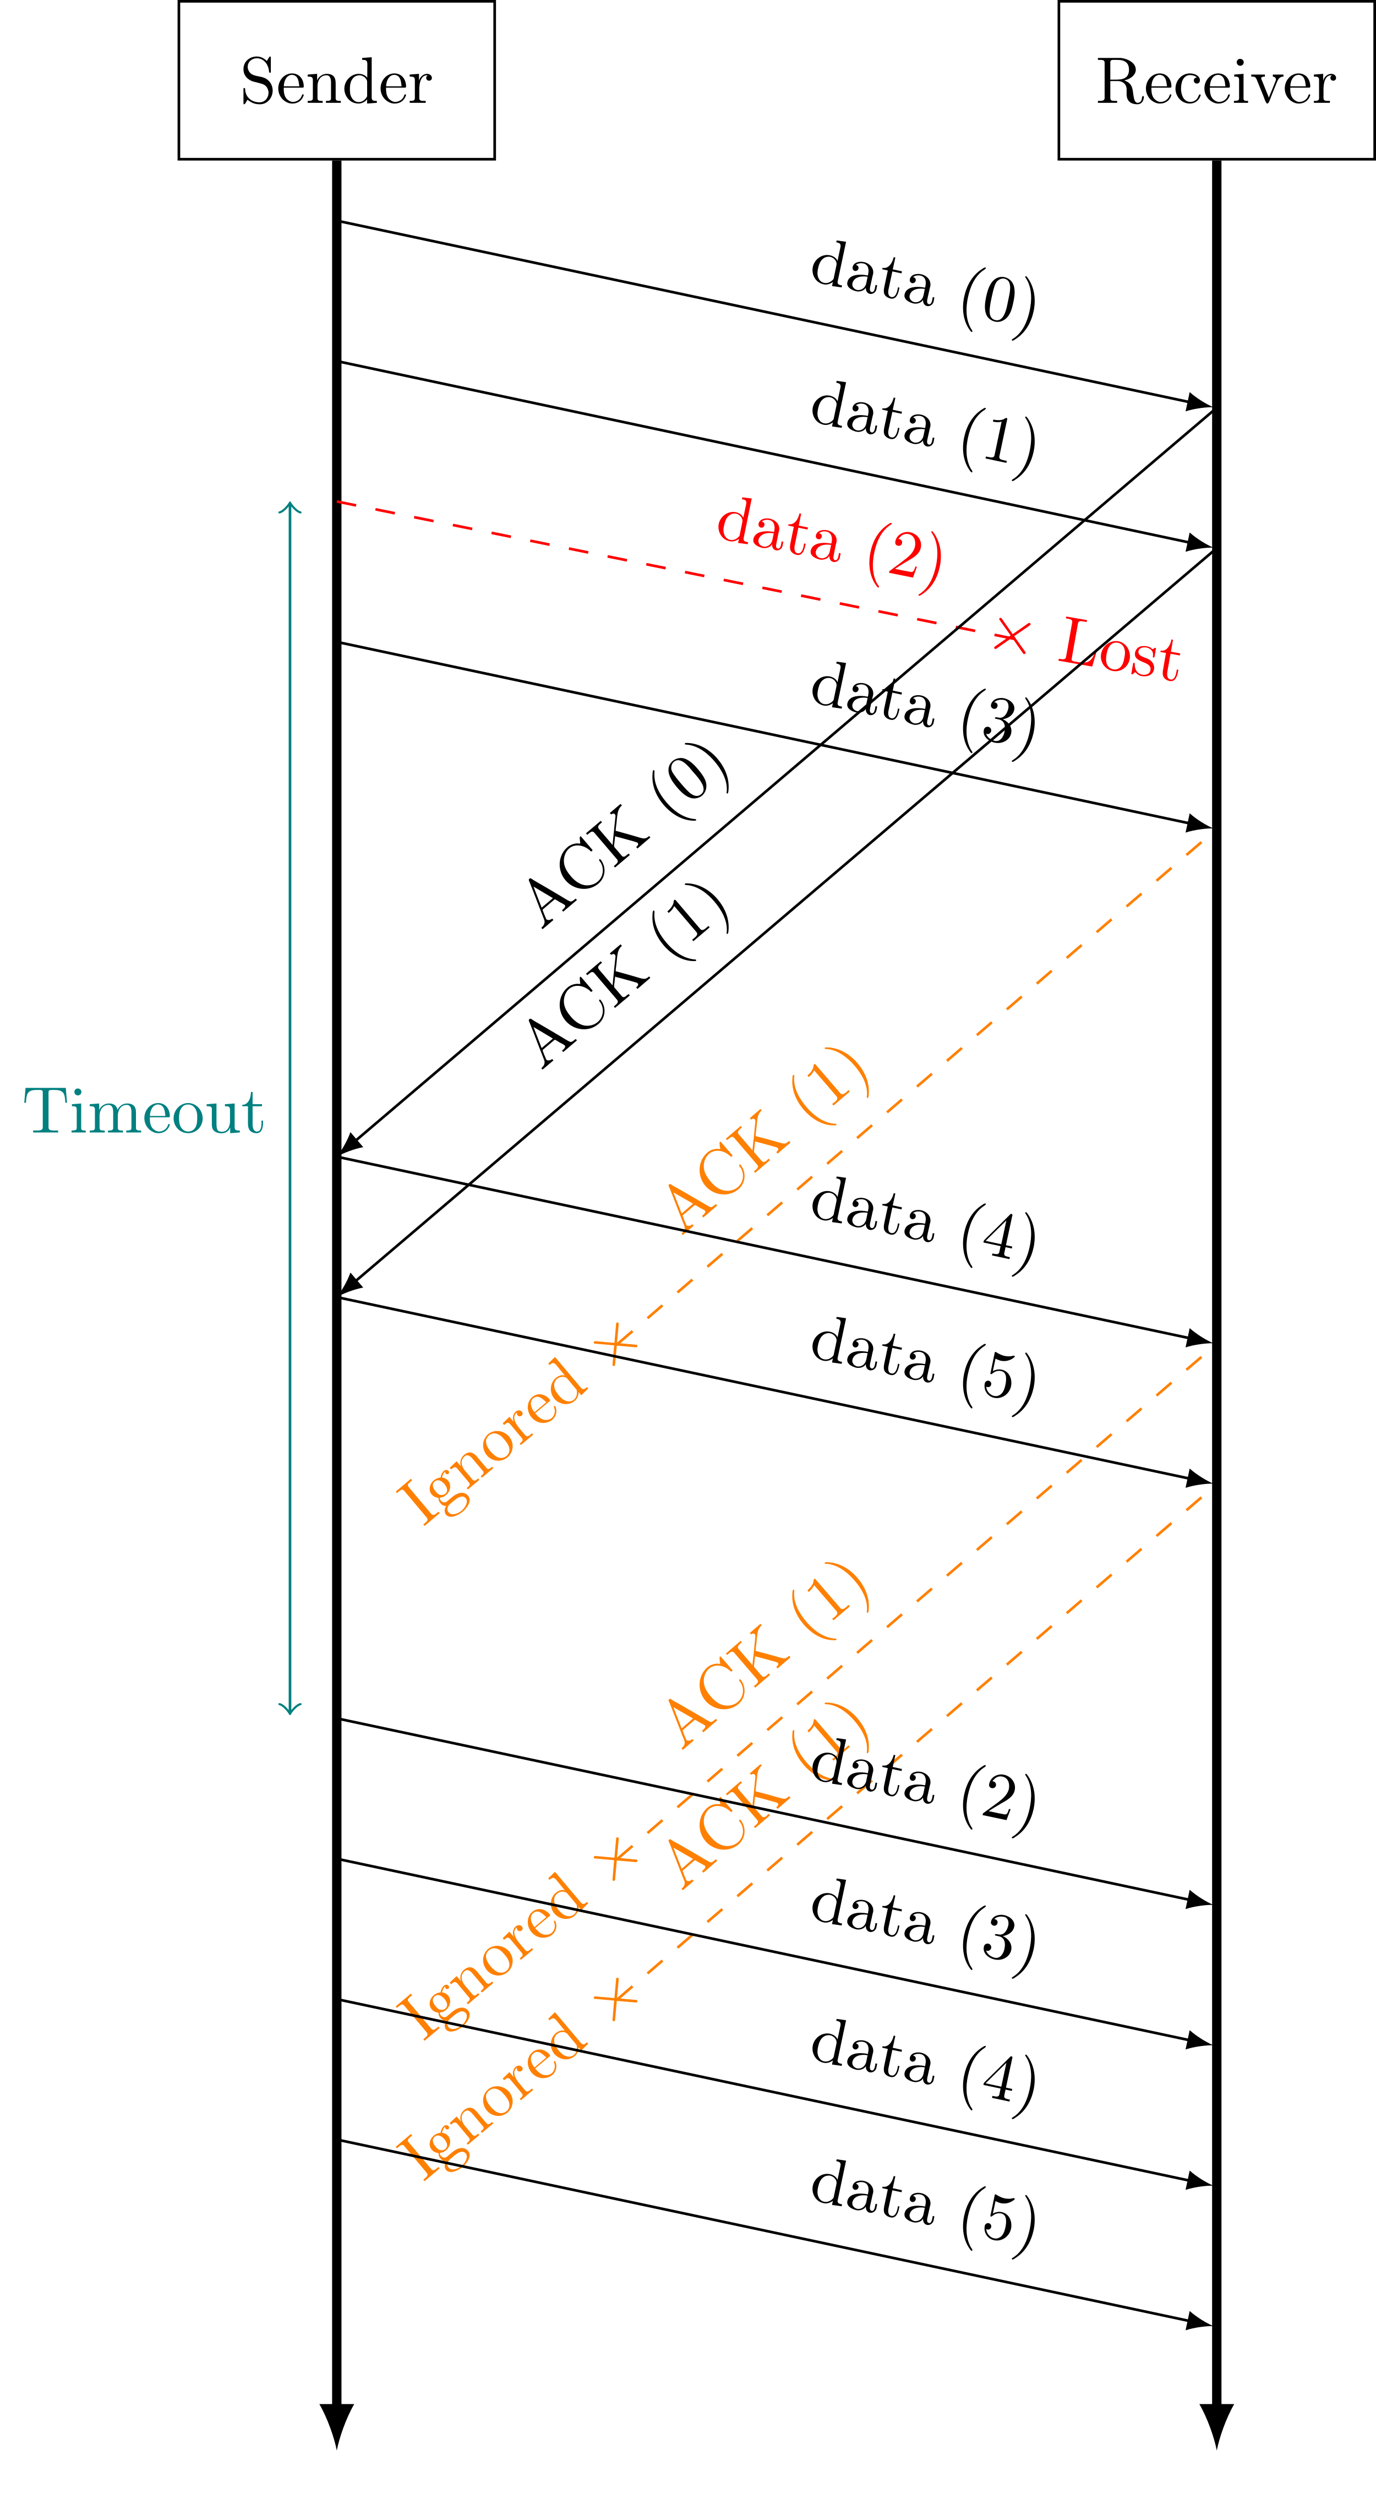 <?xml version="1.0" encoding="UTF-8"?>
<svg xmlns="http://www.w3.org/2000/svg" xmlns:xlink="http://www.w3.org/1999/xlink" width="208.367pt" height="378.392pt" viewBox="0 0 208.367 378.392" version="1.1">
<defs>
<g>
<symbol overflow="visible" id="glyph0-0">
<path style="stroke:none;" d=""/>
</symbol>
<symbol overflow="visible" id="glyph0-1">
<path style="stroke:none;" d="M 1.156 -0.484 C 1.781 0 2.266 0.203 3.047 0.203 C 4.234 0.203 4.969 -0.859 4.969 -1.875 C 4.969 -2.703 4.5 -3.469 3.703 -3.797 C 3.094 -4.047 2.344 -4.031 1.812 -4.344 C 1.422 -4.594 1.188 -5.031 1.188 -5.469 C 1.188 -6.25 1.859 -6.766 2.562 -6.766 C 3.547 -6.766 4.234 -5.969 4.391 -4.969 C 4.422 -4.828 4.391 -4.562 4.578 -4.562 C 4.688 -4.562 4.688 -4.641 4.688 -4.734 L 4.688 -6.891 C 4.688 -6.969 4.672 -7.031 4.594 -7.031 C 4.453 -7.031 4.344 -6.766 4.25 -6.625 C 4.203 -6.547 4.125 -6.438 4.094 -6.344 C 3.672 -6.75 3.203 -7.031 2.547 -7.031 C 1.562 -7.031 0.547 -6.359 0.547 -5.094 C 0.547 -4.062 1.312 -3.375 2.281 -3.172 C 2.5 -3.125 2.688 -3.062 2.906 -3.016 C 3.453 -2.875 4.016 -2.734 4.25 -2.031 C 4.312 -1.875 4.344 -1.719 4.344 -1.562 C 4.344 -0.812 3.828 -0.094 2.984 -0.094 C 2 -0.094 1.031 -0.625 0.828 -1.781 C 0.812 -1.859 0.812 -1.969 0.797 -2.047 L 0.797 -2.125 C 0.797 -2.219 0.75 -2.266 0.672 -2.266 C 0.562 -2.266 0.547 -2.188 0.547 -2.125 L 0.547 0.062 C 0.547 0.141 0.562 0.203 0.641 0.203 C 0.797 0.203 0.906 -0.062 0.984 -0.203 C 1.047 -0.297 1.109 -0.391 1.156 -0.484 Z M 1.156 -0.484 "/>
</symbol>
<symbol overflow="visible" id="glyph0-2">
<path style="stroke:none;" d="M 1.109 -2.312 L 3.984 -2.312 C 4.094 -2.312 4.141 -2.375 4.141 -2.5 C 4.141 -3.547 3.5 -4.469 2.375 -4.469 C 1.156 -4.469 0.281 -3.375 0.281 -2.188 C 0.281 -1.281 0.781 -0.453 1.672 -0.062 C 1.891 0.047 2.156 0.094 2.406 0.094 L 2.438 0.094 C 3.203 0.094 3.844 -0.328 4.109 -1.094 C 4.125 -1.125 4.125 -1.172 4.125 -1.203 C 4.125 -1.266 4.094 -1.312 4.016 -1.312 C 3.875 -1.312 3.812 -0.984 3.75 -0.875 C 3.5 -0.438 3.016 -0.156 2.5 -0.156 C 2.141 -0.156 1.812 -0.359 1.547 -0.625 C 1.141 -1.094 1.109 -1.734 1.109 -2.312 Z M 1.125 -2.516 C 1.125 -3.297 1.531 -4.25 2.359 -4.25 L 2.406 -4.25 C 3.375 -4.156 3.375 -3.125 3.469 -2.516 Z M 1.125 -2.516 "/>
</symbol>
<symbol overflow="visible" id="glyph0-3">
<path style="stroke:none;" d="M 0.312 -4.297 L 0.312 -3.984 L 0.469 -3.984 C 0.797 -3.984 1.094 -3.953 1.094 -3.484 L 1.094 -0.734 C 1.094 -0.328 0.812 -0.312 0.375 -0.312 L 0.312 -0.312 L 0.312 -0.016 L 2.578 -0.016 L 2.578 -0.312 L 2.312 -0.312 C 2.031 -0.312 1.797 -0.359 1.797 -0.734 L 1.797 -2.547 C 1.797 -3.266 2.156 -4.188 3.156 -4.188 C 3.781 -4.188 3.844 -3.5 3.844 -3.078 L 3.844 -0.688 C 3.844 -0.344 3.562 -0.312 3.25 -0.312 L 3.078 -0.312 L 3.078 -0.016 L 5.328 -0.016 L 5.328 -0.312 L 5.078 -0.312 C 4.812 -0.312 4.547 -0.359 4.547 -0.703 L 4.547 -2.875 C 4.547 -3.203 4.531 -3.547 4.375 -3.844 C 4.141 -4.281 3.641 -4.406 3.188 -4.406 C 2.578 -4.406 1.938 -3.984 1.75 -3.391 L 1.734 -4.406 Z M 0.312 -4.297 "/>
</symbol>
<symbol overflow="visible" id="glyph0-4">
<path style="stroke:none;" d="M 3.031 -6.812 L 3.031 -6.516 L 3.188 -6.516 C 3.531 -6.516 3.812 -6.469 3.812 -5.891 L 3.797 -3.797 C 3.562 -4.203 2.984 -4.406 2.531 -4.406 C 1.312 -4.406 0.328 -3.344 0.328 -2.141 C 0.328 -1.078 1.141 0.094 2.469 0.094 C 2.984 0.094 3.453 -0.156 3.781 -0.547 L 3.781 0.094 L 5.25 -0.016 L 5.25 -0.312 L 5.078 -0.312 C 4.781 -0.312 4.469 -0.344 4.469 -0.812 L 4.469 -6.922 Z M 1.172 -1.906 L 1.172 -2.047 C 1.172 -2.797 1.25 -3.531 1.938 -4 C 2.141 -4.109 2.375 -4.188 2.609 -4.188 C 3.094 -4.188 3.781 -3.781 3.781 -3.156 C 3.781 -3.031 3.781 -2.906 3.781 -2.766 L 3.781 -1.109 C 3.781 -0.984 3.734 -0.891 3.656 -0.797 C 3.406 -0.406 2.969 -0.125 2.5 -0.125 C 1.781 -0.125 1.312 -0.781 1.203 -1.469 C 1.188 -1.609 1.188 -1.766 1.172 -1.906 Z M 1.172 -1.906 "/>
</symbol>
<symbol overflow="visible" id="glyph0-5">
<path style="stroke:none;" d="M 0.266 -4.297 L 0.266 -3.984 L 0.422 -3.984 C 0.75 -3.984 1.047 -3.953 1.047 -3.484 L 1.047 -0.734 C 1.047 -0.328 0.766 -0.312 0.328 -0.312 L 0.266 -0.312 L 0.266 -0.016 L 2.688 -0.016 L 2.688 -0.312 C 2.562 -0.312 2.422 -0.312 2.297 -0.312 C 1.984 -0.312 1.719 -0.359 1.719 -0.734 L 1.719 -2.047 C 1.719 -2.906 1.906 -4.188 2.891 -4.188 C 2.938 -4.188 2.953 -4.188 3 -4.172 C 2.844 -4.109 2.766 -3.953 2.766 -3.781 C 2.766 -3.562 2.922 -3.406 3.156 -3.359 C 3.438 -3.359 3.625 -3.531 3.625 -3.781 C 3.625 -4.188 3.25 -4.406 2.891 -4.406 C 2.297 -4.406 1.781 -3.875 1.672 -3.344 L 1.672 -4.406 Z M 0.266 -4.297 "/>
</symbol>
<symbol overflow="visible" id="glyph0-6">
<path style="stroke:none;" d="M 0.344 -6.812 L 0.344 -6.516 C 0.469 -6.516 0.594 -6.516 0.719 -6.516 C 1.078 -6.516 1.359 -6.469 1.359 -6.078 L 1.359 -0.75 C 1.359 -0.375 1.031 -0.312 0.703 -0.312 C 0.562 -0.312 0.453 -0.312 0.344 -0.312 L 0.344 -0.016 L 3.25 -0.016 L 3.25 -0.312 L 2.906 -0.312 C 2.5 -0.312 2.219 -0.344 2.219 -0.75 L 2.219 -3.312 L 3.359 -3.312 C 4.016 -3.312 4.609 -2.938 4.688 -2.156 L 4.688 -1.328 C 4.688 -0.656 4.969 0.203 6.328 0.203 C 6.797 0.203 7.219 -0.094 7.297 -0.828 L 7.297 -0.875 C 7.297 -0.953 7.266 -1.062 7.172 -1.062 C 7 -1.062 7.031 -0.531 6.875 -0.297 C 6.75 -0.125 6.562 -0.016 6.375 -0.016 C 5.891 -0.016 5.812 -0.672 5.734 -1.062 L 5.625 -1.828 C 5.516 -2.531 5.281 -3.078 4.344 -3.406 C 4.531 -3.469 4.719 -3.516 4.922 -3.594 C 5.469 -3.844 6.016 -4.281 6.078 -4.938 L 6.078 -5.016 C 6.078 -6.156 4.719 -6.734 3.781 -6.812 C 3.625 -6.812 3.453 -6.812 3.297 -6.812 Z M 2.219 -3.531 L 2.219 -6.141 C 2.219 -6.406 2.328 -6.484 2.578 -6.516 L 3.297 -6.516 C 4.109 -6.516 5.047 -6.297 5.047 -5.031 C 5.047 -3.641 3.953 -3.531 3.078 -3.531 Z M 2.219 -3.531 "/>
</symbol>
<symbol overflow="visible" id="glyph0-7">
<path style="stroke:none;" d="M 3.578 -3.859 C 3.312 -3.844 3.109 -3.672 3.109 -3.406 C 3.109 -3.125 3.297 -2.938 3.562 -2.938 C 3.875 -2.938 4.031 -3.156 4.031 -3.438 L 4.031 -3.5 C 3.922 -4.234 3.078 -4.469 2.5 -4.469 C 1.281 -4.469 0.328 -3.406 0.328 -2.156 C 0.328 -1.031 1.203 0.094 2.5 0.094 C 3.156 0.094 3.797 -0.266 4.062 -0.953 C 4.094 -1.016 4.141 -1.109 4.141 -1.172 C 4.141 -1.25 4.094 -1.297 4.016 -1.297 C 3.875 -1.297 3.781 -0.922 3.703 -0.781 C 3.469 -0.406 3.062 -0.156 2.609 -0.156 C 1.547 -0.156 1.219 -1.219 1.172 -2 L 1.172 -2.125 C 1.172 -2.922 1.359 -4.109 2.453 -4.219 L 2.531 -4.219 C 2.906 -4.219 3.297 -4.109 3.578 -3.859 Z M 3.578 -3.859 "/>
</symbol>
<symbol overflow="visible" id="glyph0-8">
<path style="stroke:none;" d="M 0.375 -4.297 L 0.375 -3.984 L 0.562 -3.984 C 0.844 -3.984 1.109 -3.953 1.109 -3.484 L 1.109 -0.734 C 1.109 -0.375 0.922 -0.312 0.328 -0.312 L 0.328 -0.016 L 2.469 -0.016 L 2.469 -0.312 L 2.266 -0.312 C 2.016 -0.312 1.781 -0.344 1.781 -0.672 L 1.781 -4.406 Z M 1.203 -6.672 C 0.953 -6.641 0.75 -6.422 0.75 -6.156 C 0.75 -5.859 1 -5.625 1.281 -5.625 C 1.562 -5.625 1.812 -5.844 1.812 -6.156 C 1.812 -6.438 1.562 -6.672 1.281 -6.672 C 1.25 -6.672 1.234 -6.672 1.203 -6.672 Z M 1.203 -6.672 "/>
</symbol>
<symbol overflow="visible" id="glyph0-9">
<path style="stroke:none;" d="M 0.188 -4.297 L 0.188 -3.984 L 0.375 -3.984 C 0.875 -3.984 0.922 -3.781 1.219 -3.031 L 2.031 -1.031 C 2.188 -0.641 2.391 0.094 2.625 0.094 C 2.859 0.094 3.047 -0.625 3.203 -0.984 L 4.031 -3.047 C 4.281 -3.672 4.5 -3.984 5.062 -3.984 L 5.062 -4.297 L 3.453 -4.297 L 3.453 -3.984 C 3.672 -3.984 3.922 -3.812 3.922 -3.578 C 3.922 -3.453 3.875 -3.312 3.812 -3.188 C 3.531 -2.469 3.25 -1.781 2.953 -1.078 C 2.938 -0.984 2.875 -0.891 2.859 -0.797 L 2.844 -0.797 C 2.781 -1.031 2.672 -1.25 2.578 -1.484 L 1.766 -3.5 C 1.734 -3.578 1.688 -3.656 1.688 -3.734 L 1.688 -3.781 C 1.75 -3.984 2.047 -3.984 2.25 -3.984 L 2.25 -4.297 Z M 0.188 -4.297 "/>
</symbol>
<symbol overflow="visible" id="glyph0-10">
<path style="stroke:none;" d="M 0.547 -6.766 L 0.359 -4.516 L 0.609 -4.516 C 0.641 -5.031 0.672 -5.734 0.984 -6.078 C 1.328 -6.438 1.891 -6.453 2.359 -6.453 L 2.609 -6.453 C 2.875 -6.453 3.156 -6.453 3.156 -6.125 L 3.156 -0.766 C 3.156 -0.375 2.75 -0.312 2.391 -0.312 C 2.266 -0.312 2.141 -0.312 2.031 -0.312 L 1.703 -0.312 L 1.703 -0.016 L 5.484 -0.016 L 5.484 -0.312 L 4.812 -0.312 C 4.422 -0.312 4.031 -0.359 4.031 -0.766 L 4.031 -6.125 C 4.031 -6.406 4.203 -6.453 4.578 -6.453 L 4.828 -6.453 C 5.297 -6.453 5.859 -6.438 6.203 -6.078 C 6.516 -5.734 6.547 -5.031 6.578 -4.516 L 6.828 -4.516 L 6.641 -6.766 Z M 0.547 -6.766 "/>
</symbol>
<symbol overflow="visible" id="glyph0-11">
<path style="stroke:none;" d="M 0.312 -4.297 L 0.312 -3.984 L 0.469 -3.984 C 0.797 -3.984 1.094 -3.953 1.094 -3.484 L 1.094 -0.734 C 1.094 -0.328 0.812 -0.312 0.375 -0.312 L 0.312 -0.312 L 0.312 -0.016 L 2.578 -0.016 L 2.578 -0.312 L 2.312 -0.312 C 2.031 -0.312 1.797 -0.359 1.797 -0.734 L 1.797 -2.547 C 1.797 -3.281 2.188 -4.188 3.156 -4.188 C 3.781 -4.188 3.859 -3.531 3.859 -3.078 L 3.859 -0.703 C 3.859 -0.344 3.562 -0.312 3.234 -0.312 L 3.078 -0.312 L 3.078 -0.016 L 5.328 -0.016 L 5.328 -0.312 L 5.078 -0.312 C 4.797 -0.312 4.562 -0.359 4.562 -0.734 L 4.562 -2.547 C 4.562 -3.281 4.953 -4.188 5.906 -4.188 C 6.547 -4.188 6.625 -3.531 6.625 -3.078 L 6.625 -0.703 C 6.625 -0.344 6.312 -0.312 5.984 -0.312 L 5.844 -0.312 L 5.844 -0.016 L 8.094 -0.016 L 8.094 -0.312 L 7.891 -0.312 C 7.594 -0.312 7.312 -0.344 7.312 -0.703 L 7.312 -2.953 C 7.312 -3.312 7.297 -3.656 7.062 -3.984 C 6.797 -4.312 6.375 -4.406 5.969 -4.406 C 5.328 -4.406 4.797 -4.031 4.531 -3.453 C 4.344 -4.156 3.891 -4.406 3.203 -4.406 C 2.562 -4.406 1.953 -4 1.75 -3.391 L 1.734 -4.406 Z M 0.312 -4.297 "/>
</symbol>
<symbol overflow="visible" id="glyph0-12">
<path style="stroke:none;" d="M 2.344 -4.469 C 1.094 -4.344 0.281 -3.281 0.281 -2.125 C 0.281 -1 1.172 0.094 2.5 0.094 C 3.688 0.094 4.688 -0.875 4.688 -2.141 C 4.688 -3.312 3.797 -4.469 2.469 -4.469 C 2.438 -4.469 2.375 -4.469 2.344 -4.469 Z M 1.109 -1.891 L 1.109 -2.328 C 1.109 -3.094 1.359 -4.25 2.484 -4.25 C 3.297 -4.25 3.75 -3.562 3.844 -2.812 C 3.859 -2.594 3.859 -2.375 3.859 -2.156 C 3.859 -1.516 3.781 -0.703 3.156 -0.344 C 2.953 -0.203 2.734 -0.156 2.5 -0.156 C 1.781 -0.156 1.266 -0.719 1.156 -1.5 C 1.141 -1.625 1.141 -1.766 1.109 -1.891 Z M 1.109 -1.891 "/>
</symbol>
<symbol overflow="visible" id="glyph0-13">
<path style="stroke:none;" d="M 0.312 -4.297 L 0.312 -3.984 L 0.453 -3.984 C 0.734 -3.984 1.031 -3.969 1.094 -3.672 C 1.094 -3.562 1.094 -3.453 1.094 -3.344 L 1.094 -1.359 C 1.094 -1.031 1.109 -0.734 1.281 -0.438 C 1.562 -0.016 2.125 0.109 2.594 0.109 C 3.047 0.109 3.453 -0.094 3.703 -0.453 C 3.766 -0.562 3.844 -0.656 3.875 -0.781 L 3.875 0.094 L 5.328 -0.016 L 5.328 -0.312 L 5.172 -0.312 C 4.844 -0.312 4.547 -0.344 4.547 -0.797 L 4.547 -4.406 L 3.078 -4.297 L 3.078 -3.984 L 3.219 -3.984 C 3.547 -3.984 3.844 -3.953 3.844 -3.484 L 3.844 -1.688 C 3.844 -0.953 3.469 -0.125 2.641 -0.125 C 2.078 -0.125 1.797 -0.266 1.797 -1.328 L 1.797 -4.406 Z M 0.312 -4.297 "/>
</symbol>
<symbol overflow="visible" id="glyph0-14">
<path style="stroke:none;" d="M 1.484 -6.141 C 1.484 -5.453 1.203 -4.203 0.172 -4.203 L 0.172 -3.984 L 1.031 -3.984 L 1.031 -1.422 C 1.031 -1.094 1.062 -0.75 1.219 -0.469 C 1.438 -0.062 1.906 0.094 2.344 0.094 C 3.156 0.094 3.312 -0.812 3.312 -1.453 L 3.312 -1.812 L 3.078 -1.812 C 3.078 -1.672 3.078 -1.516 3.078 -1.359 C 3.078 -0.922 2.984 -0.156 2.391 -0.156 C 1.828 -0.156 1.734 -0.844 1.734 -1.281 L 1.734 -3.984 L 3.156 -3.984 L 3.156 -4.297 L 1.734 -4.297 L 1.734 -6.141 Z M 1.484 -6.141 "/>
</symbol>
<symbol overflow="visible" id="glyph1-0">
<path style="stroke:none;" d=""/>
</symbol>
<symbol overflow="visible" id="glyph1-1">
<path style="stroke:none;" d="M 4.297 -2.047 L 2.688 -4.344 C 2.578 -4.484 2.562 -4.516 2.484 -4.516 C 2.375 -4.547 2.281 -4.484 2.266 -4.359 C 2.25 -4.312 2.266 -4.297 2.344 -4.156 L 3.984 -1.844 L 1.641 -0.203 C 1.531 -0.125 1.516 -0.109 1.5 -0.047 C 1.484 0.078 1.547 0.172 1.656 0.203 C 1.734 0.203 1.75 0.203 1.906 0.094 L 4.203 -1.516 L 5.875 0.875 C 5.891 0.891 5.938 0.953 6 0.969 C 6.125 0.984 6.219 0.922 6.234 0.797 C 6.234 0.781 6.25 0.75 6.234 0.672 C 6.219 0.656 4.922 -1.141 4.531 -1.75 L 6.641 -3.203 C 6.703 -3.266 6.875 -3.359 6.938 -3.422 C 6.938 -3.438 6.984 -3.469 7 -3.516 C 7.016 -3.641 6.953 -3.734 6.828 -3.75 C 6.75 -3.766 6.719 -3.75 6.594 -3.656 Z M 4.297 -2.047 "/>
</symbol>
<symbol overflow="visible" id="glyph2-0">
<path style="stroke:none;" d=""/>
</symbol>
<symbol overflow="visible" id="glyph2-1">
<path style="stroke:none;" d="M 1.516 -6.641 L 1.453 -6.359 C 1.578 -6.344 1.703 -6.312 1.812 -6.297 C 2.172 -6.234 2.469 -6.141 2.406 -5.75 L 1.469 -0.5 C 1.406 -0.141 1.062 -0.141 0.719 -0.188 C 0.594 -0.219 0.484 -0.234 0.375 -0.25 L 0.328 0.047 L 5.438 0.938 L 6.156 -1.531 L 5.922 -1.562 C 5.703 -0.797 5.375 0.312 4.219 0.328 C 3.891 0.359 3.609 0.312 3.328 0.266 L 2.594 0.141 C 2.422 0.078 2.281 0 2.328 -0.25 L 3.281 -5.594 C 3.344 -5.984 3.688 -5.969 4.016 -5.906 C 4.125 -5.891 4.219 -5.875 4.312 -5.859 L 4.594 -5.812 L 4.656 -6.094 Z M 1.516 -6.641 "/>
</symbol>
<symbol overflow="visible" id="glyph2-2">
<path style="stroke:none;" d="M 3.094 -4 C 1.828 -4.094 0.844 -3.188 0.656 -2.047 C 0.453 -0.938 1.141 0.297 2.453 0.531 C 3.609 0.734 4.766 -0.047 4.984 -1.297 C 5.188 -2.453 4.516 -3.75 3.219 -3.984 C 3.188 -3.984 3.125 -4 3.094 -4 Z M 1.422 -1.672 L 1.5 -2.109 C 1.625 -2.859 2.078 -3.953 3.188 -3.75 C 3.984 -3.609 4.312 -2.859 4.266 -2.094 C 4.25 -1.875 4.203 -1.672 4.172 -1.453 C 4.062 -0.828 3.844 -0.031 3.172 0.203 C 2.938 0.312 2.719 0.312 2.5 0.281 C 1.781 0.156 1.375 -0.484 1.406 -1.281 C 1.406 -1.391 1.438 -1.531 1.422 -1.672 Z M 1.422 -1.672 "/>
</symbol>
<symbol overflow="visible" id="glyph2-3">
<path style="stroke:none;" d="M 2.5 -4.109 C 2.141 -4.125 1.734 -4.125 1.406 -3.922 C 1.141 -3.75 0.953 -3.453 0.891 -3.125 C 0.594 -1.453 3.484 -1.938 3.219 -0.453 C 3.125 0.125 2.531 0.312 1.984 0.219 C 1.25 0.094 0.828 -0.516 0.844 -1.391 C 0.844 -1.484 0.844 -1.562 0.75 -1.578 C 0.672 -1.594 0.609 -1.547 0.594 -1.469 L 0.328 0.078 C 0.328 0.125 0.359 0.156 0.406 0.172 L 0.422 0.172 C 0.562 0.203 0.781 -0.141 0.906 -0.141 L 0.922 -0.141 C 1 -0.125 1.234 0.172 1.438 0.266 C 1.562 0.359 1.75 0.406 1.922 0.438 C 2.734 0.578 3.609 0.281 3.766 -0.609 C 3.875 -1.25 3.484 -1.875 2.875 -2.156 C 2.281 -2.438 1.281 -2.609 1.406 -3.328 C 1.516 -3.922 2.219 -3.969 2.641 -3.891 C 3.125 -3.797 3.734 -3.406 3.594 -2.578 C 3.578 -2.484 3.562 -2.406 3.672 -2.375 C 3.781 -2.359 3.828 -2.438 3.844 -2.531 C 3.859 -2.578 3.859 -2.641 3.875 -2.672 L 4.047 -3.688 C 4.062 -3.75 4.047 -3.828 3.969 -3.844 C 3.812 -3.875 3.656 -3.641 3.547 -3.656 L 3.531 -3.656 C 3.453 -3.672 3.312 -3.828 3.234 -3.891 C 3.047 -3.984 2.859 -4.047 2.672 -4.078 C 2.609 -4.078 2.562 -4.094 2.5 -4.109 Z M 2.5 -4.109 "/>
</symbol>
<symbol overflow="visible" id="glyph2-4">
<path style="stroke:none;" d="M 2.531 -5.797 C 2.422 -5.125 1.922 -3.938 0.906 -4.109 L 0.859 -3.891 L 1.703 -3.75 L 1.266 -1.234 C 1.203 -0.906 1.172 -0.547 1.281 -0.25 C 1.438 0.188 1.859 0.422 2.297 0.5 C 3.094 0.641 3.406 -0.219 3.516 -0.859 L 3.578 -1.203 L 3.344 -1.25 C 3.328 -1.109 3.297 -0.969 3.266 -0.812 C 3.188 -0.375 2.969 0.359 2.391 0.266 C 1.828 0.156 1.844 -0.531 1.922 -0.969 L 2.391 -3.625 L 3.797 -3.375 L 3.859 -3.688 L 2.453 -3.938 L 2.766 -5.75 Z M 2.531 -5.797 "/>
</symbol>
<symbol overflow="visible" id="glyph3-0">
<path style="stroke:none;" d=""/>
</symbol>
<symbol overflow="visible" id="glyph3-1">
<path style="stroke:none;" d="M -4.141 -5.406 L -3.953 -5.172 C -3.859 -5.25 -3.75 -5.344 -3.656 -5.438 C -3.391 -5.656 -3.109 -5.828 -2.875 -5.547 L 0.562 -1.453 C 0.812 -1.156 0.594 -0.891 0.328 -0.688 C 0.234 -0.594 0.109 -0.5 0.031 -0.422 L 0.219 -0.203 L 2.516 -2.141 L 2.328 -2.359 C 2.234 -2.281 2.125 -2.188 2.016 -2.109 C 1.766 -1.875 1.484 -1.734 1.234 -2.031 L -2.203 -6.125 C -2.438 -6.406 -2.219 -6.641 -1.953 -6.859 C -1.859 -6.938 -1.75 -7.031 -1.656 -7.109 L -1.844 -7.344 Z M -4.141 -5.406 "/>
</symbol>
<symbol overflow="visible" id="glyph3-2">
<path style="stroke:none;" d="M 0.75 -0.938 L 0.766 -0.938 C 0.469 -0.562 0.422 0.047 0.719 0.406 C 1.328 1.125 2.625 0.453 3.219 -0.031 C 3.844 -0.562 4.719 -1.672 4.062 -2.469 C 3.641 -2.969 3.016 -3 2.438 -2.766 C 2.094 -2.609 1.781 -2.391 1.5 -2.141 L 0.812 -1.562 C 0.547 -1.375 0.156 -1.469 -0.047 -1.703 L -0.078 -1.75 C -0.156 -1.844 -0.266 -2.094 -0.188 -2.156 C -0.078 -2.219 0.109 -2.219 0.25 -2.266 C 0.422 -2.344 0.594 -2.469 0.734 -2.578 C 1.359 -3.109 1.578 -4.078 1.047 -4.734 C 0.812 -5 0.469 -5.203 0.109 -5.203 C 0.203 -5.516 0.266 -5.844 0.531 -6.062 C 0.562 -6.094 0.578 -6.109 0.625 -6.109 C 0.578 -6.016 0.578 -5.922 0.656 -5.828 C 0.766 -5.703 0.953 -5.688 1.078 -5.781 C 1.203 -5.891 1.219 -6.078 1.109 -6.203 C 0.938 -6.406 0.625 -6.422 0.422 -6.25 C 0.141 -6.016 -0.016 -5.688 -0.078 -5.359 C -0.078 -5.312 -0.094 -5.266 -0.109 -5.234 L -0.125 -5.219 C -0.172 -5.188 -0.281 -5.203 -0.328 -5.188 C -0.609 -5.125 -0.906 -4.984 -1.125 -4.797 C -1.734 -4.297 -2.031 -3.328 -1.438 -2.641 C -1.234 -2.391 -0.953 -2.25 -0.625 -2.172 C -0.578 -2.172 -0.469 -2.172 -0.438 -2.125 C -0.406 -2.094 -0.438 -2.031 -0.406 -1.969 C -0.391 -1.719 -0.281 -1.5 -0.125 -1.328 C 0.078 -1.078 0.453 -0.859 0.75 -0.938 Z M 1.172 0.125 L 1.109 0.062 C 0.781 -0.344 0.922 -0.875 1.328 -1.219 L 1.922 -1.719 C 2.406 -2.125 3.219 -2.672 3.703 -2.094 C 4.172 -1.531 3.547 -0.594 3.078 -0.203 C 2.578 0.219 1.656 0.578 1.172 0.125 Z M -0.734 -2.969 L -0.812 -3.062 C -1.172 -3.484 -1.562 -4.141 -0.984 -4.625 C -0.516 -5.016 0.047 -4.734 0.469 -4.25 C 0.719 -3.938 1.188 -3.25 0.594 -2.75 C 0.406 -2.594 0.125 -2.531 -0.141 -2.594 C -0.391 -2.625 -0.562 -2.812 -0.734 -2.969 Z M -0.734 -2.969 "/>
</symbol>
<symbol overflow="visible" id="glyph3-3">
<path style="stroke:none;" d="M -2.531 -3.5 L -2.328 -3.25 L -2.203 -3.344 C -1.953 -3.562 -1.703 -3.734 -1.391 -3.375 L 0.375 -1.266 C 0.641 -0.953 0.422 -0.75 0.078 -0.469 L 0.031 -0.438 L 0.219 -0.219 L 1.953 -1.672 L 1.766 -1.891 L 1.562 -1.719 C 1.359 -1.547 1.141 -1.438 0.906 -1.719 L -0.266 -3.109 C -0.719 -3.656 -1.031 -4.594 -0.266 -5.234 C 0.203 -5.641 0.688 -5.156 0.953 -4.828 L 2.5 -3 C 2.719 -2.734 2.531 -2.531 2.281 -2.328 L 2.156 -2.219 L 2.344 -2 L 4.062 -3.438 L 3.875 -3.656 L 3.688 -3.5 C 3.484 -3.328 3.25 -3.203 3.031 -3.453 L 1.641 -5.125 C 1.422 -5.375 1.188 -5.625 0.875 -5.75 C 0.422 -5.938 -0.047 -5.719 -0.391 -5.422 C -0.859 -5.031 -1.078 -4.297 -0.828 -3.719 L -1.5 -4.484 Z M -2.531 -3.5 "/>
</symbol>
<symbol overflow="visible" id="glyph3-4">
<path style="stroke:none;" d="M -1.078 -4.922 C -1.953 -4.031 -1.891 -2.703 -1.141 -1.812 C -0.422 -0.953 0.953 -0.672 1.984 -1.531 C 2.891 -2.297 3.031 -3.688 2.219 -4.656 C 1.469 -5.547 0.031 -5.859 -0.984 -5.016 C -1 -4.984 -1.062 -4.953 -1.078 -4.922 Z M -0.375 -2.172 L -0.656 -2.5 C -1.141 -3.094 -1.688 -4.125 -0.828 -4.844 C -0.203 -5.375 0.578 -5.141 1.125 -4.625 C 1.281 -4.469 1.422 -4.297 1.562 -4.141 C 1.984 -3.641 2.438 -2.969 2.203 -2.297 C 2.141 -2.047 2 -1.875 1.828 -1.734 C 1.266 -1.266 0.5 -1.359 -0.078 -1.906 C -0.172 -1.984 -0.266 -2.094 -0.375 -2.172 Z M -0.375 -2.172 "/>
</symbol>
<symbol overflow="visible" id="glyph3-5">
<path style="stroke:none;" d="M -2.562 -3.469 L -2.359 -3.219 L -2.234 -3.312 C -1.984 -3.531 -1.75 -3.703 -1.438 -3.344 L 0.328 -1.234 C 0.594 -0.922 0.391 -0.719 0.047 -0.438 L 0 -0.406 L 0.188 -0.188 L 2.047 -1.75 L 1.859 -1.969 C 1.766 -1.875 1.656 -1.797 1.562 -1.703 C 1.312 -1.516 1.078 -1.391 0.844 -1.672 L 0 -2.672 C -0.562 -3.328 -1.234 -4.422 -0.469 -5.062 C -0.438 -5.094 -0.422 -5.094 -0.391 -5.125 C -0.469 -4.969 -0.422 -4.812 -0.312 -4.672 C -0.172 -4.516 0.047 -4.484 0.266 -4.609 C 0.484 -4.781 0.516 -5.031 0.344 -5.219 C 0.094 -5.531 -0.344 -5.469 -0.609 -5.234 C -1.062 -4.844 -1.125 -4.109 -0.875 -3.641 L -1.547 -4.453 Z M -2.562 -3.469 "/>
</symbol>
<symbol overflow="visible" id="glyph3-6">
<path style="stroke:none;" d="M -0.641 -2.484 L 1.562 -4.328 C 1.656 -4.391 1.641 -4.469 1.562 -4.578 C 0.891 -5.375 -0.188 -5.672 -1.062 -4.953 C -1.984 -4.172 -1.953 -2.766 -1.188 -1.859 C -0.609 -1.172 0.297 -0.844 1.234 -1.125 C 1.484 -1.188 1.719 -1.312 1.906 -1.469 L 1.938 -1.484 C 2.516 -1.984 2.734 -2.719 2.438 -3.484 C 2.438 -3.516 2.406 -3.547 2.391 -3.578 C 2.344 -3.625 2.297 -3.625 2.234 -3.578 C 2.125 -3.484 2.297 -3.203 2.312 -3.078 C 2.406 -2.578 2.219 -2.062 1.828 -1.734 C 1.547 -1.5 1.156 -1.453 0.781 -1.484 C 0.172 -1.578 -0.266 -2.047 -0.641 -2.484 Z M -0.75 -2.641 C -1.266 -3.25 -1.562 -4.234 -0.922 -4.766 L -0.891 -4.797 C -0.094 -5.359 0.562 -4.562 1.047 -4.156 Z M -0.75 -2.641 "/>
</symbol>
<symbol overflow="visible" id="glyph3-7">
<path style="stroke:none;" d="M -2.047 -7.172 L -1.859 -6.938 L -1.75 -7.031 C -1.484 -7.25 -1.234 -7.406 -0.859 -6.969 L 0.469 -5.344 C 0.031 -5.516 -0.547 -5.297 -0.891 -5 C -1.828 -4.219 -1.906 -2.766 -1.125 -1.844 C -0.438 -1.031 0.938 -0.656 1.953 -1.516 C 2.344 -1.844 2.547 -2.344 2.547 -2.859 L 2.953 -2.359 L 4 -3.391 L 3.812 -3.609 L 3.688 -3.5 C 3.453 -3.312 3.203 -3.141 2.906 -3.5 L -1.031 -8.172 Z M -0.328 -2.203 L -0.422 -2.312 C -0.906 -2.891 -1.312 -3.5 -1.094 -4.312 C -1 -4.516 -0.875 -4.734 -0.688 -4.875 C -0.312 -5.188 0.453 -5.328 0.859 -4.859 C 0.938 -4.766 1.016 -4.656 1.109 -4.562 L 2.172 -3.281 C 2.266 -3.188 2.281 -3.094 2.281 -2.953 C 2.344 -2.5 2.203 -2 1.844 -1.703 C 1.281 -1.234 0.5 -1.438 -0.016 -1.891 C -0.125 -2 -0.234 -2.125 -0.328 -2.203 Z M -0.328 -2.203 "/>
</symbol>
<symbol overflow="visible" id="glyph4-0">
<path style="stroke:none;" d=""/>
</symbol>
<symbol overflow="visible" id="glyph4-1">
<path style="stroke:none;" d="M 1.188 -4.609 L -1.594 -4.859 C -1.781 -4.875 -1.797 -4.875 -1.859 -4.828 C -1.938 -4.75 -1.969 -4.625 -1.891 -4.531 C -1.844 -4.484 -1.828 -4.484 -1.672 -4.484 L 1.141 -4.234 L 0.906 -1.406 C 0.906 -1.234 0.891 -1.219 0.938 -1.172 C 1.016 -1.062 1.141 -1.078 1.219 -1.156 C 1.281 -1.203 1.297 -1.219 1.297 -1.391 L 1.547 -4.188 L 4.453 -3.938 C 4.469 -3.938 4.547 -3.938 4.594 -3.984 C 4.688 -4.062 4.703 -4.156 4.625 -4.266 C 4.609 -4.266 4.594 -4.297 4.516 -4.328 C 4.516 -4.328 2.281 -4.516 1.578 -4.594 L 1.812 -7.141 C 1.812 -7.219 1.844 -7.438 1.844 -7.5 C 1.844 -7.5 1.844 -7.578 1.797 -7.625 C 1.719 -7.719 1.609 -7.734 1.516 -7.656 C 1.453 -7.609 1.453 -7.562 1.438 -7.406 Z M 1.188 -4.609 "/>
</symbol>
<symbol overflow="visible" id="glyph5-0">
<path style="stroke:none;" d=""/>
</symbol>
<symbol overflow="visible" id="glyph5-1">
<path style="stroke:none;" d="M 4.391 -6.031 L 4.328 -5.75 L 4.484 -5.719 C 4.812 -5.641 5.078 -5.531 4.953 -4.969 L 4.516 -2.922 C 4.359 -3.375 3.844 -3.688 3.391 -3.781 C 2.203 -4.047 1.031 -3.203 0.781 -2.031 C 0.547 -0.984 1.094 0.328 2.406 0.609 C 2.906 0.719 3.406 0.562 3.812 0.25 L 3.688 0.875 L 5.141 1.078 L 5.203 0.781 L 5.031 0.75 C 4.734 0.688 4.453 0.594 4.547 0.141 L 5.812 -5.828 Z M 1.531 -1.609 L 1.562 -1.75 C 1.719 -2.484 1.953 -3.188 2.719 -3.5 C 2.953 -3.562 3.203 -3.594 3.422 -3.547 C 3.906 -3.453 4.484 -2.922 4.359 -2.312 C 4.328 -2.188 4.312 -2.062 4.281 -1.922 L 3.938 -0.297 C 3.906 -0.188 3.844 -0.094 3.75 -0.016 C 3.406 0.312 2.938 0.5 2.469 0.391 C 1.781 0.25 1.438 -0.5 1.484 -1.188 C 1.484 -1.328 1.531 -1.484 1.531 -1.609 Z M 1.531 -1.609 "/>
</symbol>
<symbol overflow="visible" id="glyph5-2">
<path style="stroke:none;" d="M 1.875 -3.484 C 2.188 -3.734 2.641 -3.781 3.016 -3.703 C 3.734 -3.547 3.906 -2.828 3.75 -2.141 L 3.703 -1.875 C 2.594 -2.109 0.859 -2.125 0.594 -0.859 L 0.578 -0.781 C 0.484 0 1.406 0.391 1.969 0.516 C 2.453 0.625 3.172 0.422 3.391 -0.047 C 3.359 0.391 3.562 0.812 3.984 0.906 C 4.391 0.984 4.812 0.734 4.969 0.312 L 5.109 -0.391 L 4.859 -0.453 L 4.766 0.031 C 4.703 0.312 4.578 0.688 4.281 0.625 C 3.953 0.562 3.984 0.172 4.031 -0.094 L 4.391 -1.719 C 4.406 -1.844 4.453 -1.953 4.484 -2.078 C 4.672 -3.016 3.922 -3.734 3.109 -3.906 C 2.484 -4.047 1.547 -3.922 1.391 -3.141 C 1.328 -2.875 1.484 -2.625 1.734 -2.562 C 2.016 -2.516 2.219 -2.703 2.281 -2.938 C 2.328 -3.219 2.156 -3.422 1.875 -3.484 Z M 3.656 -1.688 L 3.453 -0.688 C 3.297 -0.016 2.734 0.422 2.094 0.312 L 2.062 0.312 C 1.609 0.203 1.25 -0.219 1.359 -0.703 L 1.375 -0.75 C 1.641 -1.719 2.828 -1.828 3.656 -1.688 Z M 3.656 -1.688 "/>
</symbol>
<symbol overflow="visible" id="glyph5-3">
<path style="stroke:none;" d="M 2.734 -5.688 C 2.594 -5.016 2.047 -3.859 1.047 -4.078 L 1 -3.859 L 1.844 -3.672 L 1.312 -1.172 C 1.25 -0.844 1.203 -0.516 1.281 -0.203 C 1.422 0.234 1.844 0.484 2.281 0.578 C 3.078 0.75 3.406 -0.109 3.531 -0.734 L 3.609 -1.078 L 3.391 -1.125 C 3.359 -1 3.328 -0.844 3.297 -0.688 C 3.203 -0.266 2.953 0.469 2.375 0.344 C 1.812 0.219 1.875 -0.469 1.969 -0.891 L 2.531 -3.531 L 3.922 -3.234 L 3.984 -3.547 L 2.594 -3.844 L 2.984 -5.641 Z M 2.734 -5.688 "/>
</symbol>
<symbol overflow="visible" id="glyph5-4">
<path style="stroke:none;" d="M 4.656 -6.672 C 4.5 -6.641 4.281 -6.484 4.141 -6.391 C 2.688 -5.438 1.859 -3.891 1.5 -2.234 C 1.125 -0.484 1.297 1.516 2.484 3 C 2.531 3.031 2.578 3.094 2.625 3.109 C 2.688 3.125 2.734 3.062 2.734 3.016 C 2.766 2.906 2.562 2.656 2.469 2.5 C 1.719 1.078 1.734 -0.578 2.062 -2.109 C 2.406 -3.719 3.094 -5.422 4.594 -6.359 C 4.641 -6.406 4.75 -6.469 4.766 -6.547 C 4.781 -6.609 4.75 -6.656 4.703 -6.656 C 4.688 -6.672 4.672 -6.672 4.656 -6.672 Z M 4.656 -6.672 "/>
</symbol>
<symbol overflow="visible" id="glyph5-5">
<path style="stroke:none;" d="M 3.703 -6.031 C 1.75 -6.25 1.234 -3.953 1.031 -3.016 C 0.844 -2.094 0.688 -1.016 1.141 -0.156 C 1.391 0.281 1.875 0.625 2.375 0.734 C 3.188 0.906 3.953 0.5 4.422 -0.172 C 4.844 -0.797 5.016 -1.531 5.156 -2.234 C 5.359 -3.156 5.5 -4.297 5.047 -5.094 C 4.797 -5.547 4.328 -5.891 3.828 -6 C 3.781 -6.016 3.75 -6.016 3.703 -6.031 Z M 1.719 -2.266 C 1.75 -2.359 1.766 -2.438 1.781 -2.531 L 1.875 -2.984 C 1.984 -3.469 2.078 -3.922 2.219 -4.375 C 2.328 -4.75 2.453 -5.141 2.734 -5.422 C 3.031 -5.688 3.406 -5.859 3.781 -5.781 C 4.938 -5.531 4.703 -4.078 4.5 -3.109 L 4.406 -2.656 C 4.344 -2.391 4.297 -2.109 4.234 -1.812 C 3.984 -0.578 3.516 0.734 2.438 0.5 C 1.125 0.219 1.656 -1.625 1.719 -2.266 Z M 1.719 -2.266 "/>
</symbol>
<symbol overflow="visible" id="glyph5-6">
<path style="stroke:none;" d="M 2.172 -7.203 C 2.109 -7.172 2.094 -7.156 2.078 -7.125 C 2.062 -7.016 2.25 -6.797 2.328 -6.641 C 3.125 -5.219 3.078 -3.5 2.75 -1.969 C 2.422 -0.406 1.719 1.328 0.281 2.25 C 0.219 2.297 0.062 2.359 0.047 2.438 C 0.047 2.5 0.078 2.562 0.141 2.578 C 0.266 2.594 0.516 2.406 0.625 2.328 C 2.141 1.359 2.984 -0.203 3.344 -1.859 C 3.719 -3.656 3.5 -5.562 2.344 -7.078 C 2.297 -7.125 2.266 -7.172 2.203 -7.188 C 2.188 -7.188 2.188 -7.188 2.172 -7.203 Z M 2.172 -7.203 "/>
</symbol>
<symbol overflow="visible" id="glyph5-7">
<path style="stroke:none;" d="M 2.125 -5.703 L 2.062 -5.391 C 2.484 -5.297 2.953 -5.25 3.375 -5.391 L 2.297 -0.281 C 2.219 0.094 1.828 0.062 1.453 -0.016 C 1.281 -0.047 1.125 -0.078 1 -0.109 L 0.938 0.188 L 4.094 0.859 L 4.156 0.562 C 3.984 0.516 3.828 0.484 3.672 0.453 C 3.281 0.375 2.953 0.25 3.031 -0.125 L 4.219 -5.734 C 4.25 -5.828 4.234 -5.906 4.125 -5.938 C 3.984 -5.969 3.781 -5.797 3.656 -5.734 C 3.156 -5.547 2.625 -5.594 2.125 -5.703 Z M 2.125 -5.703 "/>
</symbol>
<symbol overflow="visible" id="glyph5-8">
<path style="stroke:none;" d="M 2.266 -5.422 C 2.688 -5.812 3.25 -5.859 3.766 -5.75 C 4.359 -5.625 4.484 -4.969 4.391 -4.484 C 4.25 -3.859 3.891 -3.125 3.203 -3.062 C 2.953 -3.047 2.406 -3.25 2.359 -3.062 L 2.359 -3.031 C 2.344 -2.953 2.422 -2.938 2.484 -2.922 L 2.594 -2.891 C 2.703 -2.875 2.828 -2.844 2.953 -2.812 C 3.891 -2.625 3.969 -1.672 3.812 -0.969 L 3.781 -0.812 C 3.641 -0.203 3.172 0.609 2.344 0.438 C 1.797 0.312 1.203 -0.078 1.031 -0.641 C 1.062 -0.641 1.094 -0.625 1.141 -0.609 C 1.438 -0.547 1.719 -0.734 1.797 -1.047 C 1.844 -1.328 1.688 -1.562 1.453 -1.672 L 1.391 -1.688 C 0.984 -1.766 0.75 -1.531 0.688 -1.219 C 0.469 -0.203 1.469 0.531 2.328 0.703 C 3.375 0.938 4.594 0.391 4.828 -0.734 C 5.016 -1.641 4.391 -2.5 3.547 -2.844 C 4.312 -2.953 5.094 -3.406 5.281 -4.25 C 5.469 -5.094 4.688 -5.812 3.781 -6.016 C 3.031 -6.172 1.969 -5.953 1.766 -5.031 C 1.703 -4.719 1.906 -4.484 2.172 -4.422 C 2.438 -4.359 2.688 -4.516 2.75 -4.828 C 2.812 -5.109 2.641 -5.344 2.344 -5.406 Z M 2.266 -5.422 "/>
</symbol>
<symbol overflow="visible" id="glyph5-9">
<path style="stroke:none;" d="M 0.625 -1.562 L 3.219 -1.016 L 3.031 -0.125 C 2.953 0.266 2.625 0.234 2.125 0.125 L 1.984 0.094 L 1.922 0.391 L 4.562 0.953 L 4.625 0.656 C 4.516 0.641 4.391 0.609 4.266 0.578 C 3.953 0.516 3.703 0.406 3.781 0.031 L 3.969 -0.859 L 4.922 -0.656 L 4.984 -0.953 L 4.031 -1.156 L 4.969 -5.531 C 4.969 -5.562 5 -5.594 5 -5.641 C 5.031 -5.75 5.016 -5.859 4.891 -5.891 C 4.734 -5.922 4.688 -5.844 4.609 -5.75 C 3.406 -4.547 2.188 -3.359 0.984 -2.172 C 0.828 -2.016 0.688 -1.891 0.641 -1.719 C 0.641 -1.688 0.641 -1.625 0.625 -1.562 Z M 0.953 -1.812 L 4.094 -4.906 L 3.328 -1.297 Z M 0.953 -1.812 "/>
</symbol>
<symbol overflow="visible" id="glyph5-10">
<path style="stroke:none;" d="M 1.047 -1 C 1.109 -0.953 1.156 -0.953 1.219 -0.938 C 1.5 -0.875 1.734 -1.031 1.797 -1.328 C 1.859 -1.578 1.672 -1.828 1.438 -1.891 C 1.172 -1.938 0.891 -1.797 0.828 -1.5 C 0.609 -0.484 1.234 0.469 2.234 0.688 C 3.406 0.938 4.547 0.125 4.797 -1.047 C 5.016 -2.047 4.578 -3.328 3.406 -3.562 C 2.938 -3.672 2.469 -3.578 2.047 -3.344 L 2.453 -5.234 C 2.688 -5.125 2.891 -5.016 3.141 -4.953 L 3.25 -4.922 C 3.938 -4.781 4.641 -4.938 5.203 -5.375 C 5.266 -5.422 5.344 -5.469 5.359 -5.547 L 5.359 -5.562 C 5.359 -5.625 5.328 -5.672 5.281 -5.688 C 5.188 -5.703 4.922 -5.625 4.719 -5.594 C 4.438 -5.578 4.109 -5.594 3.797 -5.656 C 3.375 -5.75 3.016 -5.938 2.625 -6.172 C 2.562 -6.203 2.516 -6.234 2.469 -6.266 L 2.453 -6.266 C 2.422 -6.281 2.375 -6.234 2.344 -6.203 L 1.688 -3.062 C 1.656 -2.984 1.672 -2.906 1.766 -2.891 C 1.875 -2.859 2.031 -3.047 2.109 -3.078 C 2.438 -3.359 2.906 -3.453 3.328 -3.359 L 3.359 -3.344 C 4.203 -3.141 4.109 -2.031 3.953 -1.281 C 3.812 -0.625 3.578 0.188 2.75 0.406 C 2.578 0.453 2.406 0.438 2.234 0.406 C 1.609 0.281 1.078 -0.344 1.047 -1 Z M 1.047 -1 "/>
</symbol>
<symbol overflow="visible" id="glyph5-11">
<path style="stroke:none;" d="M 1.984 -5.031 C 2.312 -5.469 2.781 -5.891 3.484 -5.734 C 4.406 -5.547 4.625 -4.625 4.469 -3.859 C 4.266 -2.969 3.516 -2.359 2.828 -1.828 C 2.125 -1.297 1.391 -0.797 0.688 -0.266 C 0.578 -0.203 0.547 -0.156 0.516 -0.016 L 0.484 0.094 L 4.109 0.859 L 4.734 -0.781 L 4.5 -0.844 C 4.312 -0.406 4.281 0.094 3.781 -0.016 L 3.391 -0.094 C 3.094 -0.141 2.812 -0.203 2.531 -0.266 C 2.141 -0.344 1.781 -0.422 1.406 -0.5 L 2.219 -1.016 C 2.562 -1.219 2.859 -1.406 3.203 -1.609 C 4.047 -2.094 5.125 -2.594 5.359 -3.672 C 5.594 -4.781 4.828 -5.781 3.734 -6.016 C 2.797 -6.219 1.719 -5.703 1.5 -4.641 C 1.438 -4.406 1.469 -4.078 1.891 -3.984 C 2.172 -3.938 2.453 -4.078 2.516 -4.375 C 2.578 -4.641 2.422 -4.938 2.125 -5 C 2.078 -5.016 2.031 -5.031 1.984 -5.031 Z M 1.984 -5.031 "/>
</symbol>
<symbol overflow="visible" id="glyph6-0">
<path style="stroke:none;" d=""/>
</symbol>
<symbol overflow="visible" id="glyph6-1">
<path style="stroke:none;" d="M 4.328 -6.062 L 4.266 -5.781 L 4.422 -5.75 C 4.75 -5.688 5.016 -5.594 4.906 -5.016 L 4.469 -2.969 C 4.312 -3.422 3.797 -3.719 3.359 -3.812 C 2.156 -4.047 1 -3.219 0.75 -2.031 C 0.547 -1 1.109 0.328 2.406 0.578 C 2.906 0.688 3.422 0.531 3.812 0.219 L 3.688 0.844 L 5.141 1.031 L 5.203 0.734 L 5.047 0.703 C 4.75 0.641 4.438 0.547 4.531 0.094 L 5.75 -5.891 Z M 1.531 -1.641 L 1.562 -1.766 C 1.719 -2.5 1.922 -3.203 2.703 -3.531 C 2.906 -3.609 3.156 -3.641 3.391 -3.594 C 3.859 -3.5 4.453 -2.953 4.328 -2.344 C 4.312 -2.219 4.281 -2.094 4.25 -1.953 L 3.922 -0.344 C 3.906 -0.219 3.828 -0.141 3.734 -0.062 C 3.422 0.281 2.938 0.469 2.484 0.375 C 1.781 0.234 1.438 -0.5 1.469 -1.203 C 1.469 -1.344 1.5 -1.5 1.531 -1.641 Z M 1.531 -1.641 "/>
</symbol>
<symbol overflow="visible" id="glyph6-2">
<path style="stroke:none;" d="M 1.844 -3.5 C 2.141 -3.766 2.609 -3.812 2.969 -3.734 C 3.688 -3.594 3.875 -2.859 3.75 -2.172 L 3.688 -1.922 C 2.562 -2.141 0.844 -2.125 0.578 -0.859 L 0.562 -0.781 C 0.484 0 1.406 0.375 1.969 0.5 C 2.469 0.594 3.172 0.406 3.406 -0.078 C 3.375 0.359 3.562 0.766 4 0.859 C 4.391 0.938 4.828 0.688 4.969 0.266 L 5.109 -0.438 L 4.859 -0.5 L 4.766 -0.016 C 4.719 0.266 4.562 0.656 4.266 0.594 C 3.953 0.531 3.984 0.141 4.047 -0.125 L 4.375 -1.766 C 4.406 -1.891 4.438 -2 4.469 -2.125 C 4.656 -3.078 3.875 -3.766 3.062 -3.938 C 2.438 -4.062 1.516 -3.938 1.359 -3.156 C 1.297 -2.875 1.469 -2.625 1.734 -2.578 C 2 -2.531 2.188 -2.719 2.25 -2.969 C 2.297 -3.234 2.109 -3.438 1.844 -3.5 Z M 3.656 -1.719 L 3.453 -0.719 C 3.312 -0.047 2.734 0.391 2.094 0.297 L 2.062 0.281 C 1.609 0.188 1.25 -0.234 1.344 -0.719 L 1.359 -0.766 C 1.625 -1.734 2.797 -1.859 3.656 -1.719 Z M 3.656 -1.719 "/>
</symbol>
<symbol overflow="visible" id="glyph6-3">
<path style="stroke:none;" d="M 2.672 -5.719 C 2.531 -5.047 2 -3.891 1 -4.094 L 0.969 -3.875 L 1.812 -3.703 L 1.297 -1.188 C 1.234 -0.875 1.203 -0.516 1.281 -0.219 C 1.422 0.219 1.859 0.469 2.281 0.562 C 3.078 0.719 3.406 -0.141 3.531 -0.766 L 3.609 -1.125 L 3.375 -1.172 C 3.344 -1.031 3.312 -0.875 3.281 -0.719 C 3.203 -0.297 2.953 0.438 2.375 0.312 C 1.828 0.203 1.875 -0.484 1.953 -0.906 L 2.5 -3.562 L 3.891 -3.281 L 3.953 -3.594 L 2.562 -3.875 L 2.922 -5.672 Z M 2.672 -5.719 "/>
</symbol>
<symbol overflow="visible" id="glyph6-4">
<path style="stroke:none;" d="M 4.578 -6.703 C 4.422 -6.688 4.219 -6.531 4.078 -6.422 C 2.641 -5.469 1.812 -3.906 1.484 -2.25 C 1.125 -0.484 1.312 1.5 2.5 2.969 C 2.547 3 2.594 3.062 2.656 3.078 C 2.719 3.094 2.766 3.031 2.781 2.984 C 2.797 2.875 2.578 2.625 2.484 2.484 C 1.734 1.062 1.734 -0.594 2.047 -2.141 C 2.375 -3.75 3.047 -5.438 4.516 -6.406 C 4.578 -6.453 4.703 -6.516 4.719 -6.594 C 4.734 -6.641 4.688 -6.672 4.625 -6.688 C 4.609 -6.688 4.594 -6.703 4.578 -6.703 Z M 4.578 -6.703 "/>
</symbol>
<symbol overflow="visible" id="glyph6-5">
<path style="stroke:none;" d="M 1.938 -5.047 C 2.266 -5.5 2.734 -5.922 3.438 -5.781 C 4.359 -5.594 4.578 -4.672 4.422 -3.906 C 4.234 -3 3.5 -2.375 2.797 -1.859 C 2.125 -1.312 1.391 -0.812 0.688 -0.266 C 0.578 -0.203 0.531 -0.172 0.516 -0.031 L 0.484 0.078 L 4.125 0.812 L 4.719 -0.828 L 4.5 -0.875 C 4.312 -0.438 4.281 0.047 3.766 -0.047 L 3.391 -0.125 C 3.094 -0.172 2.828 -0.219 2.531 -0.281 C 2.141 -0.359 1.781 -0.438 1.406 -0.516 L 2.203 -1.031 C 2.547 -1.234 2.859 -1.438 3.172 -1.625 C 4.031 -2.125 5.094 -2.641 5.312 -3.734 C 5.531 -4.844 4.781 -5.828 3.672 -6.062 C 2.734 -6.25 1.656 -5.719 1.453 -4.672 C 1.406 -4.422 1.438 -4.094 1.859 -4.016 C 2.141 -3.953 2.406 -4.094 2.469 -4.406 C 2.531 -4.672 2.375 -4.953 2.078 -5.016 C 2.031 -5.016 1.984 -5.031 1.938 -5.047 Z M 1.938 -5.047 "/>
</symbol>
<symbol overflow="visible" id="glyph6-6">
<path style="stroke:none;" d="M 2.094 -7.203 C 2.047 -7.188 2.016 -7.172 2.016 -7.141 C 2 -7.031 2.172 -6.812 2.266 -6.672 C 3.062 -5.25 3.047 -3.531 2.734 -2 C 2.406 -0.422 1.734 1.312 0.312 2.25 C 0.234 2.297 0.094 2.359 0.078 2.438 C 0.062 2.5 0.094 2.562 0.156 2.578 C 0.297 2.578 0.531 2.406 0.672 2.312 C 2.156 1.328 2.969 -0.219 3.312 -1.891 C 3.672 -3.672 3.438 -5.594 2.266 -7.109 C 2.234 -7.141 2.188 -7.188 2.125 -7.203 C 2.109 -7.203 2.109 -7.203 2.094 -7.203 Z M 2.094 -7.203 "/>
</symbol>
<symbol overflow="visible" id="glyph7-0">
<path style="stroke:none;" d=""/>
</symbol>
<symbol overflow="visible" id="glyph7-1">
<path style="stroke:none;" d="M 0.031 -0.438 L 0.219 -0.219 L 1.859 -1.609 L 1.672 -1.828 C 1.438 -1.625 1.031 -1.5 0.781 -1.734 C 0.719 -1.812 0.719 -1.922 0.672 -2 C 0.531 -2.312 0.391 -2.641 0.281 -2.969 C 0.266 -3.047 0.172 -3.141 0.281 -3.234 L 2 -4.703 C 2.078 -4.766 2.172 -4.703 2.281 -4.656 L 2.828 -4.312 C 3.062 -4.188 3.453 -4.016 3.594 -3.859 L 3.625 -3.812 C 3.703 -3.578 3.422 -3.312 3.203 -3.125 L 3.156 -3.094 L 3.344 -2.875 L 5.422 -4.641 L 5.234 -4.859 L 5.016 -4.688 C 4.844 -4.531 4.641 -4.406 4.469 -4.406 C 4.312 -4.422 4.188 -4.547 4.031 -4.594 C 2.672 -5.406 1.328 -6.219 -0.031 -7 C -0.5 -7.281 -1.047 -7.562 -1.484 -7.875 C -1.609 -7.953 -1.672 -7.953 -1.781 -7.859 C -1.938 -7.719 -1.844 -7.547 -1.75 -7.344 C -1.078 -5.703 -0.484 -4.031 0.172 -2.406 L 0.406 -1.797 C 0.469 -1.641 0.547 -1.453 0.516 -1.266 C 0.5 -0.922 0.281 -0.656 0.031 -0.438 Z M 0.078 -3.484 L -1.156 -6.672 L 1.781 -4.922 Z M 0.078 -3.484 "/>
</symbol>
<symbol overflow="visible" id="glyph7-2">
<path style="stroke:none;" d="M 0.453 -8.531 C 0.297 -8.516 0.141 -8.531 -0.016 -8.547 C -0.547 -8.531 -1.078 -8.328 -1.5 -7.969 C -2.938 -6.734 -3.078 -4.469 -1.781 -2.953 C -0.547 -1.5 1.703 -1.188 3.188 -2.453 C 4.234 -3.344 4.422 -4.844 3.625 -5.969 C 3.609 -6.016 3.578 -6.031 3.547 -6.062 C 3.484 -6.156 3.406 -6.203 3.344 -6.141 C 3.188 -6.016 3.484 -5.75 3.578 -5.578 C 4.078 -4.672 3.922 -3.469 3.094 -2.766 C 2.562 -2.312 1.859 -2.125 1.141 -2.219 C 0.281 -2.359 -0.422 -2.922 -0.969 -3.562 C -1.406 -4.078 -1.812 -4.656 -1.969 -5.328 C -2.172 -6.203 -1.906 -7.219 -1.219 -7.797 C -0.281 -8.594 1.109 -8.219 1.906 -7.484 C 1.984 -7.406 2.047 -7.25 2.219 -7.391 C 2.328 -7.484 2.312 -7.531 2.25 -7.609 L 0.609 -9.531 C 0.562 -9.594 0.484 -9.656 0.406 -9.578 C 0.297 -9.484 0.453 -8.594 0.453 -8.531 Z M 0.453 -8.531 "/>
</symbol>
<symbol overflow="visible" id="glyph7-3">
<path style="stroke:none;" d="M -4.172 -5.406 L -3.969 -5.188 C -3.875 -5.266 -3.766 -5.359 -3.688 -5.422 C -3.406 -5.656 -3.156 -5.797 -2.906 -5.5 L 0.547 -1.453 C 0.781 -1.156 0.578 -0.906 0.328 -0.688 C 0.219 -0.594 0.125 -0.516 0.047 -0.453 L 0.234 -0.234 L 2.469 -2.125 L 2.281 -2.344 C 2.188 -2.266 2.062 -2.172 1.969 -2.094 C 1.719 -1.875 1.469 -1.734 1.234 -2.031 L 0.156 -3.297 C 0.047 -3.422 0.094 -3.656 0.109 -3.812 C 0.156 -4.031 0.156 -4.234 0.188 -4.469 C 0.203 -4.625 0.25 -4.812 0.234 -4.969 L 0.25 -4.969 C 0.516 -4.859 0.812 -4.812 1.078 -4.734 C 1.812 -4.516 2.562 -4.344 3.312 -4.109 C 3.438 -4.078 3.578 -4.047 3.672 -3.938 C 3.828 -3.766 3.656 -3.531 3.516 -3.406 L 3.438 -3.328 L 3.625 -3.109 L 5.578 -4.781 L 5.391 -5 C 5.219 -4.859 5.031 -4.688 4.812 -4.656 C 4.625 -4.609 4.406 -4.656 4.219 -4.688 L 3.484 -4.906 C 2.469 -5.203 1.469 -5.484 0.438 -5.766 C 0.422 -5.75 0.375 -5.766 0.359 -5.781 L 0.344 -5.797 C 0.297 -5.859 0.391 -6.5 0.438 -6.828 L 0.531 -7.781 C 0.609 -8.469 0.703 -9.156 1.25 -9.609 L 1.266 -9.641 L 1.062 -9.859 L -0.562 -8.484 L -0.359 -8.266 C -0.203 -8.375 0.047 -8.484 0.219 -8.281 C 0.344 -8.141 0.297 -7.906 0.266 -7.734 L 0.25 -7.578 C 0.25 -7.531 0.25 -7.469 0.234 -7.391 C 0.109 -6.156 -0.031 -4.906 -0.141 -3.641 L -2.203 -6.062 C -2.5 -6.406 -2.25 -6.656 -1.797 -7.031 L -1.734 -7.078 L -1.938 -7.297 Z M -4.172 -5.406 "/>
</symbol>
<symbol overflow="visible" id="glyph7-4">
<path style="stroke:none;" d="M -2.438 -7.75 C -2.516 -7.609 -2.516 -7.359 -2.531 -7.172 C -2.672 -5.438 -1.953 -3.828 -0.859 -2.547 C 0.312 -1.172 2 -0.094 3.875 -0.141 C 3.938 -0.141 4.016 -0.156 4.062 -0.203 C 4.109 -0.234 4.078 -0.297 4.062 -0.328 C 3.984 -0.422 3.656 -0.391 3.484 -0.438 C 1.906 -0.703 0.609 -1.719 -0.422 -2.922 C -1.484 -4.172 -2.391 -5.75 -2.234 -7.516 C -2.25 -7.594 -2.219 -7.703 -2.281 -7.766 C -2.312 -7.812 -2.359 -7.812 -2.406 -7.781 C -2.422 -7.766 -2.422 -7.766 -2.438 -7.75 Z M -2.438 -7.75 "/>
</symbol>
<symbol overflow="visible" id="glyph7-5">
<path style="stroke:none;" d="M -2.516 -6.594 C -3.875 -5.203 -2.375 -3.391 -1.75 -2.656 C -1.141 -1.938 -0.375 -1.172 0.562 -1.016 C 1.062 -0.938 1.641 -1.109 2.016 -1.422 C 2.656 -1.969 2.812 -2.828 2.562 -3.609 C 2.312 -4.312 1.828 -4.906 1.375 -5.453 C 0.766 -6.172 -0.047 -6.969 -0.953 -7.109 C -1.469 -7.172 -2.031 -7 -2.406 -6.688 C -2.453 -6.641 -2.484 -6.625 -2.516 -6.594 Z M -0.75 -2.766 C -0.812 -2.828 -0.859 -2.891 -0.922 -2.969 L -1.219 -3.312 C -1.531 -3.688 -1.844 -4.047 -2.109 -4.438 C -2.344 -4.75 -2.578 -5.078 -2.641 -5.469 C -2.672 -5.859 -2.562 -6.266 -2.266 -6.531 C -1.375 -7.281 -0.359 -6.219 0.281 -5.469 L 0.578 -5.109 C 0.75 -4.906 0.969 -4.688 1.156 -4.453 C 1.969 -3.5 2.719 -2.344 1.891 -1.641 C 0.859 -0.766 -0.281 -2.297 -0.75 -2.766 Z M -0.75 -2.766 "/>
</symbol>
<symbol overflow="visible" id="glyph7-6">
<path style="stroke:none;" d="M -4.375 -6.109 C -4.391 -6.047 -4.391 -6.016 -4.375 -5.984 C -4.297 -5.906 -4.016 -5.906 -3.859 -5.891 C -2.234 -5.656 -0.906 -4.578 0.109 -3.391 C 1.156 -2.156 2.094 -0.547 1.969 1.141 C 1.953 1.219 1.906 1.391 1.969 1.453 C 2 1.5 2.078 1.5 2.125 1.453 C 2.203 1.359 2.219 1.078 2.234 0.906 C 2.375 -0.875 1.656 -2.484 0.562 -3.781 C -0.625 -5.172 -2.281 -6.172 -4.172 -6.172 C -4.25 -6.156 -4.297 -6.172 -4.344 -6.125 C -4.359 -6.125 -4.359 -6.125 -4.375 -6.109 Z M -4.375 -6.109 "/>
</symbol>
<symbol overflow="visible" id="glyph7-7">
<path style="stroke:none;" d="M -3.234 -5.156 L -3.031 -4.922 C -2.688 -5.203 -2.359 -5.547 -2.203 -5.969 L 1.188 -2 C 1.422 -1.703 1.172 -1.406 0.875 -1.156 C 0.75 -1.047 0.625 -0.938 0.516 -0.859 L 0.703 -0.641 L 3.172 -2.734 L 2.984 -2.953 C 2.859 -2.844 2.719 -2.719 2.609 -2.625 C 2.312 -2.375 1.984 -2.188 1.75 -2.484 L -1.969 -6.844 C -2.031 -6.922 -2.094 -6.953 -2.188 -6.875 C -2.297 -6.781 -2.281 -6.547 -2.312 -6.406 C -2.484 -5.891 -2.828 -5.484 -3.234 -5.156 Z M -3.234 -5.156 "/>
</symbol>
<symbol overflow="visible" id="glyph8-0">
<path style="stroke:none;" d=""/>
</symbol>
<symbol overflow="visible" id="glyph8-1">
<path style="stroke:none;" d="M 0.031 -0.469 L 0.234 -0.234 L 1.875 -1.641 L 1.672 -1.875 C 1.422 -1.656 1.016 -1.5 0.766 -1.75 C 0.719 -1.828 0.688 -1.922 0.656 -2.031 C 0.516 -2.344 0.375 -2.656 0.281 -2.984 C 0.234 -3.062 0.156 -3.156 0.266 -3.25 L 1.984 -4.734 C 2.078 -4.812 2.172 -4.734 2.25 -4.703 L 2.828 -4.359 C 3.062 -4.219 3.453 -4.062 3.609 -3.906 L 3.625 -3.875 C 3.703 -3.625 3.406 -3.359 3.188 -3.172 L 3.141 -3.125 L 3.344 -2.891 L 5.438 -4.703 L 5.234 -4.938 L 5 -4.734 C 4.828 -4.594 4.656 -4.453 4.484 -4.453 C 4.312 -4.469 4.188 -4.578 4.031 -4.656 C 2.672 -5.453 1.312 -6.25 -0.078 -7.047 C -0.531 -7.328 -1.094 -7.562 -1.531 -7.891 C -1.641 -7.984 -1.734 -7.984 -1.844 -7.891 C -2 -7.766 -1.891 -7.562 -1.781 -7.375 C -1.125 -5.734 -0.5 -4.062 0.156 -2.391 L 0.391 -1.828 C 0.469 -1.641 0.531 -1.469 0.516 -1.266 C 0.5 -0.922 0.266 -0.672 0.031 -0.469 Z M 0.062 -3.5 L -1.188 -6.688 L 1.781 -4.984 Z M 0.062 -3.5 "/>
</symbol>
<symbol overflow="visible" id="glyph8-2">
<path style="stroke:none;" d="M 0.438 -8.547 C 0.281 -8.547 0.094 -8.578 -0.062 -8.578 C -0.594 -8.562 -1.125 -8.375 -1.531 -8.016 C -2.984 -6.766 -3.109 -4.469 -1.812 -2.953 C -0.562 -1.5 1.703 -1.203 3.203 -2.484 C 4.219 -3.375 4.406 -4.875 3.609 -6.016 C 3.594 -6.047 3.562 -6.078 3.531 -6.125 C 3.469 -6.203 3.375 -6.25 3.312 -6.188 C 3.172 -6.062 3.469 -5.797 3.562 -5.625 C 4.078 -4.719 3.938 -3.516 3.094 -2.797 C 2.562 -2.328 1.844 -2.156 1.141 -2.25 C 0.281 -2.359 -0.422 -2.922 -0.984 -3.578 C -1.422 -4.094 -1.844 -4.688 -2 -5.344 C -2.219 -6.219 -1.953 -7.234 -1.266 -7.828 C -0.312 -8.641 1.062 -8.281 1.859 -7.531 C 1.969 -7.469 2.047 -7.297 2.203 -7.438 C 2.312 -7.531 2.281 -7.578 2.219 -7.656 L 0.562 -9.578 C 0.516 -9.641 0.438 -9.719 0.359 -9.641 C 0.25 -9.547 0.391 -8.625 0.438 -8.547 Z M 0.438 -8.547 "/>
</symbol>
<symbol overflow="visible" id="glyph8-3">
<path style="stroke:none;" d="M -4.203 -5.406 L -4.016 -5.188 C -3.922 -5.266 -3.812 -5.359 -3.719 -5.438 C -3.453 -5.672 -3.203 -5.812 -2.938 -5.516 L 0.547 -1.453 C 0.781 -1.172 0.578 -0.906 0.312 -0.688 C 0.219 -0.594 0.109 -0.531 0.031 -0.469 L 0.234 -0.234 L 2.469 -2.156 L 2.266 -2.391 C 2.172 -2.312 2.078 -2.188 1.984 -2.109 C 1.734 -1.891 1.453 -1.75 1.203 -2.047 L 0.109 -3.312 C 0.016 -3.422 0.062 -3.672 0.094 -3.812 C 0.125 -4.031 0.141 -4.266 0.156 -4.484 C 0.188 -4.641 0.219 -4.828 0.203 -4.984 L 0.219 -5 C 0.5 -4.906 0.781 -4.828 1.062 -4.766 C 1.812 -4.562 2.562 -4.359 3.312 -4.141 C 3.438 -4.094 3.578 -4.078 3.672 -3.969 C 3.828 -3.797 3.641 -3.562 3.5 -3.453 L 3.422 -3.375 L 3.625 -3.141 L 5.578 -4.828 L 5.375 -5.062 C 5.203 -4.922 5.016 -4.75 4.797 -4.688 C 4.609 -4.641 4.406 -4.688 4.219 -4.734 L 3.469 -4.938 C 2.469 -5.234 1.453 -5.516 0.422 -5.766 C 0.375 -5.781 0.344 -5.781 0.328 -5.812 C 0.266 -5.875 0.359 -6.547 0.406 -6.859 L 0.5 -7.812 C 0.562 -8.531 0.656 -9.188 1.203 -9.672 L 1.219 -9.688 L 1.031 -9.906 L -0.578 -8.516 L -0.391 -8.297 C -0.266 -8.406 0.016 -8.516 0.172 -8.328 C 0.297 -8.188 0.266 -7.938 0.234 -7.781 L 0.234 -7.625 C 0.219 -7.562 0.219 -7.5 0.203 -7.453 C 0.094 -6.172 -0.047 -4.922 -0.188 -3.656 L -2.266 -6.078 C -2.547 -6.422 -2.281 -6.672 -1.844 -7.062 L -1.781 -7.109 L -1.969 -7.328 Z M -4.203 -5.406 "/>
</symbol>
<symbol overflow="visible" id="glyph8-4">
<path style="stroke:none;" d="M -2.484 -7.766 C -2.578 -7.641 -2.562 -7.375 -2.578 -7.203 C -2.703 -5.469 -1.969 -3.844 -0.875 -2.562 C 0.312 -1.188 2 -0.094 3.891 -0.172 C 3.953 -0.188 4.031 -0.172 4.078 -0.219 C 4.125 -0.266 4.125 -0.328 4.094 -0.359 C 4.016 -0.438 3.688 -0.422 3.5 -0.453 C 1.922 -0.703 0.594 -1.75 -0.422 -2.922 C -1.5 -4.188 -2.438 -5.781 -2.297 -7.531 C -2.297 -7.609 -2.25 -7.734 -2.312 -7.797 C -2.344 -7.844 -2.406 -7.844 -2.453 -7.797 C -2.469 -7.797 -2.469 -7.781 -2.484 -7.766 Z M -2.484 -7.766 "/>
</symbol>
<symbol overflow="visible" id="glyph8-5">
<path style="stroke:none;" d="M -3.25 -5.188 L -3.047 -4.938 C -2.734 -5.203 -2.391 -5.578 -2.234 -5.969 L 1.172 -2.016 C 1.422 -1.719 1.188 -1.422 0.891 -1.172 C 0.75 -1.062 0.609 -0.969 0.5 -0.875 L 0.703 -0.641 L 3.172 -2.75 L 2.969 -2.984 C 2.844 -2.875 2.719 -2.75 2.609 -2.641 C 2.312 -2.391 1.984 -2.203 1.75 -2.484 L -2.016 -6.859 C -2.078 -6.938 -2.141 -6.984 -2.219 -6.906 C -2.328 -6.812 -2.328 -6.547 -2.359 -6.422 C -2.5 -5.906 -2.875 -5.516 -3.25 -5.188 Z M -3.25 -5.188 "/>
</symbol>
<symbol overflow="visible" id="glyph8-6">
<path style="stroke:none;" d="M -4.422 -6.109 C -4.438 -6.047 -4.453 -6.031 -4.422 -6 C -4.344 -5.906 -4.047 -5.938 -3.891 -5.922 C -2.266 -5.672 -0.938 -4.609 0.109 -3.391 C 1.156 -2.172 2.109 -0.562 1.969 1.125 C 1.969 1.234 1.922 1.391 1.984 1.453 C 2.016 1.484 2.094 1.5 2.141 1.453 L 2.141 1.438 C 2.219 1.359 2.25 1.062 2.25 0.891 C 2.375 -0.906 1.641 -2.516 0.531 -3.812 C -0.656 -5.203 -2.312 -6.188 -4.219 -6.188 C -4.297 -6.172 -4.344 -6.172 -4.391 -6.125 C -4.391 -6.125 -4.406 -6.125 -4.422 -6.109 Z M -4.422 -6.109 "/>
</symbol>
</g>
<clipPath id="clip1">
  <path d="M 160 0 L 208.367 0 L 208.367 25 L 160 25 Z M 160 0 "/>
</clipPath>
</defs>
<g id="surface1">
<path style="fill:none;stroke-width:0.399;stroke-linecap:butt;stroke-linejoin:miter;stroke:rgb(0%,0%,0%);stroke-opacity:1;stroke-miterlimit:10;" d="M -23.909 -11.954 L 23.911 -11.954 L 23.911 11.956 L -23.909 11.956 Z M -23.909 -11.954 " transform="matrix(1,0,0,-1,50.999,12.155)"/>
<g style="fill:rgb(0%,0%,0%);fill-opacity:1;">
  <use xlink:href="#glyph0-1" x="36.322" y="15.586"/>
  <use xlink:href="#glyph0-2" x="41.855" y="15.586"/>
  <use xlink:href="#glyph0-3" x="46.282" y="15.586"/>
  <use xlink:href="#glyph0-4" x="51.815" y="15.586"/>
  <use xlink:href="#glyph0-2" x="57.348" y="15.586"/>
  <use xlink:href="#glyph0-5" x="61.774" y="15.586"/>
</g>
<g clip-path="url(#clip1)" clip-rule="nonzero">
<path style="fill:none;stroke-width:0.399;stroke-linecap:butt;stroke-linejoin:miter;stroke:rgb(0%,0%,0%);stroke-opacity:1;stroke-miterlimit:10;" d="M 109.349 -11.954 L 157.169 -11.954 L 157.169 11.956 L 109.349 11.956 Z M 109.349 -11.954 " transform="matrix(1,0,0,-1,50.999,12.155)"/>
</g>
<g style="fill:rgb(0%,0%,0%);fill-opacity:1;">
  <use xlink:href="#glyph0-6" x="165.915" y="15.586"/>
  <use xlink:href="#glyph0-2" x="173.246" y="15.586"/>
  <use xlink:href="#glyph0-7" x="177.673" y="15.586"/>
  <use xlink:href="#glyph0-2" x="182.099" y="15.586"/>
  <use xlink:href="#glyph0-8" x="186.526" y="15.586"/>
  <use xlink:href="#glyph0-9" x="189.292" y="15.586"/>
</g>
<g style="fill:rgb(0%,0%,0%);fill-opacity:1;">
  <use xlink:href="#glyph0-2" x="194.271" y="15.586"/>
  <use xlink:href="#glyph0-5" x="198.697" y="15.586"/>
</g>
<g style="fill:rgb(100%,0%,0%);fill-opacity:1;">
  <use xlink:href="#glyph1-1" x="149.055" y="98.072"/>
</g>
<g style="fill:rgb(100%,0%,0%);fill-opacity:1;">
  <use xlink:href="#glyph2-1" x="159.956" y="99.994"/>
  <use xlink:href="#glyph2-2" x="166.086" y="101.075"/>
  <use xlink:href="#glyph2-3" x="170.991" y="101.94"/>
  <use xlink:href="#glyph2-4" x="174.859" y="102.622"/>
</g>
<g style="fill:rgb(100%,50%,0%);fill-opacity:1;">
  <use xlink:href="#glyph3-1" x="64.068" y="231.259"/>
  <use xlink:href="#glyph3-2" x="66.823" y="228.947"/>
  <use xlink:href="#glyph3-3" x="70.638" y="225.746"/>
  <use xlink:href="#glyph3-4" x="74.877" y="222.189"/>
  <use xlink:href="#glyph3-5" x="78.692" y="218.988"/>
  <use xlink:href="#glyph3-6" x="81.681" y="216.48"/>
  <use xlink:href="#glyph3-7" x="85.071" y="213.635"/>
</g>
<g style="fill:rgb(100%,50%,0%);fill-opacity:1;">
  <use xlink:href="#glyph4-1" x="91.853" y="207.944"/>
</g>
<g style="fill:rgb(100%,50%,0%);fill-opacity:1;">
  <use xlink:href="#glyph3-1" x="64.068" y="309.212"/>
  <use xlink:href="#glyph3-2" x="66.823" y="306.9"/>
  <use xlink:href="#glyph3-3" x="70.638" y="303.699"/>
  <use xlink:href="#glyph3-4" x="74.877" y="300.142"/>
  <use xlink:href="#glyph3-5" x="78.692" y="296.941"/>
  <use xlink:href="#glyph3-6" x="81.681" y="294.433"/>
  <use xlink:href="#glyph3-7" x="85.071" y="291.588"/>
</g>
<g style="fill:rgb(100%,50%,0%);fill-opacity:1;">
  <use xlink:href="#glyph4-1" x="91.853" y="285.897"/>
</g>
<g style="fill:rgb(100%,50%,0%);fill-opacity:1;">
  <use xlink:href="#glyph3-1" x="64.068" y="330.472"/>
  <use xlink:href="#glyph3-2" x="66.823" y="328.16"/>
  <use xlink:href="#glyph3-3" x="70.638" y="324.959"/>
  <use xlink:href="#glyph3-4" x="74.877" y="321.402"/>
  <use xlink:href="#glyph3-5" x="78.692" y="318.201"/>
  <use xlink:href="#glyph3-6" x="81.681" y="315.693"/>
  <use xlink:href="#glyph3-7" x="85.071" y="312.848"/>
</g>
<g style="fill:rgb(100%,50%,0%);fill-opacity:1;">
  <use xlink:href="#glyph4-1" x="91.853" y="307.157"/>
</g>
<path style="fill:none;stroke-width:1.417;stroke-linecap:butt;stroke-linejoin:miter;stroke:rgb(0%,0%,0%);stroke-opacity:1;stroke-miterlimit:10;" d="M 0.001 -12.154 L 0.001 -352.568 " transform="matrix(1,0,0,-1,50.999,12.155)"/>
<path style=" stroke:none;fill-rule:nonzero;fill:rgb(0%,0%,0%);fill-opacity:1;" d="M 51 371.059 C 51.352 369.184 52.406 366.133 53.641 364.02 L 48.359 364.02 C 49.59 366.133 50.648 369.184 51 371.059 "/>
<path style="fill:none;stroke-width:1.417;stroke-linecap:butt;stroke-linejoin:miter;stroke:rgb(0%,0%,0%);stroke-opacity:1;stroke-miterlimit:10;" d="M 133.259 -12.154 L 133.259 -352.568 " transform="matrix(1,0,0,-1,50.999,12.155)"/>
<path style=" stroke:none;fill-rule:nonzero;fill:rgb(0%,0%,0%);fill-opacity:1;" d="M 184.258 371.059 C 184.609 369.184 185.668 366.133 186.898 364.02 L 181.617 364.02 C 182.852 366.133 183.906 369.184 184.258 371.059 "/>
<path style="fill:none;stroke-width:0.399;stroke-linecap:butt;stroke-linejoin:miter;stroke:rgb(0%,0%,0%);stroke-opacity:1;stroke-miterlimit:10;" d="M 0.001 -21.259 L 129.231 -48.755 " transform="matrix(1,0,0,-1,50.999,12.155)"/>
<path style=" stroke:none;fill-rule:nonzero;fill:rgb(0%,0%,0%);fill-opacity:1;" d="M 183.742 61.656 C 182.742 61.242 181.176 60.297 180.152 59.367 L 179.531 62.289 C 180.844 61.855 182.66 61.633 183.742 61.656 "/>
<g style="fill:rgb(0%,0%,0%);fill-opacity:1;">
  <use xlink:href="#glyph5-1" x="122.308" y="42.44"/>
  <use xlink:href="#glyph5-2" x="127.723" y="43.592"/>
  <use xlink:href="#glyph5-3" x="132.597" y="44.629"/>
  <use xlink:href="#glyph5-2" x="136.388" y="45.436"/>
</g>
<g style="fill:rgb(0%,0%,0%);fill-opacity:1;">
  <use xlink:href="#glyph5-4" x="144.509" y="47.163"/>
  <use xlink:href="#glyph5-5" x="148.299" y="47.97"/>
  <use xlink:href="#glyph5-6" x="153.173" y="49.007"/>
</g>
<path style="fill:none;stroke-width:0.399;stroke-linecap:butt;stroke-linejoin:miter;stroke:rgb(0%,0%,0%);stroke-opacity:1;stroke-miterlimit:10;" d="M 0.001 -42.521 L 129.231 -70.017 " transform="matrix(1,0,0,-1,50.999,12.155)"/>
<path style=" stroke:none;fill-rule:nonzero;fill:rgb(0%,0%,0%);fill-opacity:1;" d="M 183.742 82.918 C 182.742 82.504 181.176 81.559 180.152 80.625 L 179.531 83.551 C 180.844 83.117 182.66 82.891 183.742 82.918 "/>
<g style="fill:rgb(0%,0%,0%);fill-opacity:1;">
  <use xlink:href="#glyph5-1" x="122.308" y="63.7"/>
  <use xlink:href="#glyph5-2" x="127.723" y="64.852"/>
  <use xlink:href="#glyph5-3" x="132.597" y="65.889"/>
  <use xlink:href="#glyph5-2" x="136.388" y="66.696"/>
</g>
<g style="fill:rgb(0%,0%,0%);fill-opacity:1;">
  <use xlink:href="#glyph5-4" x="144.509" y="68.423"/>
  <use xlink:href="#glyph5-7" x="148.299" y="69.23"/>
  <use xlink:href="#glyph5-6" x="153.173" y="70.267"/>
</g>
<path style="fill:none;stroke-width:0.399;stroke-linecap:butt;stroke-linejoin:miter;stroke:rgb(100%,0%,0%);stroke-opacity:1;stroke-dasharray:2.989,2.989;stroke-miterlimit:10;" d="M 0.001 -63.779 L 104.396 -84.943 " transform="matrix(1,0,0,-1,50.999,12.155)"/>
<g style="fill:rgb(100%,0%,0%);fill-opacity:1;">
  <use xlink:href="#glyph6-1" x="108.085" y="81.371"/>
  <use xlink:href="#glyph6-2" x="113.511" y="82.471"/>
  <use xlink:href="#glyph6-3" x="118.394" y="83.461"/>
  <use xlink:href="#glyph6-2" x="122.193" y="84.23"/>
</g>
<g style="fill:rgb(100%,0%,0%);fill-opacity:1;">
  <use xlink:href="#glyph6-4" x="130.329" y="85.88"/>
  <use xlink:href="#glyph6-5" x="134.128" y="86.649"/>
  <use xlink:href="#glyph6-6" x="139.011" y="87.639"/>
</g>
<path style="fill:none;stroke-width:0.399;stroke-linecap:butt;stroke-linejoin:miter;stroke:rgb(0%,0%,0%);stroke-opacity:1;stroke-miterlimit:10;" d="M 0.001 -85.04 L 129.231 -112.536 " transform="matrix(1,0,0,-1,50.999,12.155)"/>
<path style=" stroke:none;fill-rule:nonzero;fill:rgb(0%,0%,0%);fill-opacity:1;" d="M 183.742 125.438 C 182.742 125.023 181.176 124.078 180.152 123.145 L 179.531 126.07 C 180.844 125.637 182.66 125.414 183.742 125.438 "/>
<g style="fill:rgb(0%,0%,0%);fill-opacity:1;">
  <use xlink:href="#glyph5-1" x="122.308" y="106.219"/>
  <use xlink:href="#glyph5-2" x="127.723" y="107.371"/>
  <use xlink:href="#glyph5-3" x="132.597" y="108.408"/>
  <use xlink:href="#glyph5-2" x="136.388" y="109.215"/>
</g>
<g style="fill:rgb(0%,0%,0%);fill-opacity:1;">
  <use xlink:href="#glyph5-4" x="144.509" y="110.942"/>
  <use xlink:href="#glyph5-8" x="148.299" y="111.749"/>
  <use xlink:href="#glyph5-6" x="153.173" y="112.786"/>
</g>
<path style="fill:none;stroke-width:0.399;stroke-linecap:butt;stroke-linejoin:miter;stroke:rgb(0%,0%,0%);stroke-opacity:1;stroke-miterlimit:10;" d="M 2.731 -160.669 L 132.849 -49.931 " transform="matrix(1,0,0,-1,50.999,12.155)"/>
<path style=" stroke:none;fill-rule:nonzero;fill:rgb(0%,0%,0%);fill-opacity:1;" d="M 51 175.148 C 51.938 174.613 53.641 173.949 55.004 173.703 L 53.066 171.426 C 52.609 172.734 51.68 174.309 51 175.148 "/>
<g style="fill:rgb(0%,0%,0%);fill-opacity:1;">
  <use xlink:href="#glyph7-1" x="81.944" y="140.917"/>
</g>
<g style="fill:rgb(0%,0%,0%);fill-opacity:1;">
  <use xlink:href="#glyph7-2" x="87.423" y="136.254"/>
  <use xlink:href="#glyph7-3" x="92.904" y="131.589"/>
</g>
<g style="fill:rgb(0%,0%,0%);fill-opacity:1;">
  <use xlink:href="#glyph7-4" x="101.342" y="124.408"/>
  <use xlink:href="#glyph7-5" x="104.293" y="121.896"/>
  <use xlink:href="#glyph7-6" x="108.087" y="118.666"/>
</g>
<path style="fill:none;stroke-width:0.399;stroke-linecap:butt;stroke-linejoin:miter;stroke:rgb(0%,0%,0%);stroke-opacity:1;stroke-miterlimit:10;" d="M 2.731 -181.927 L 132.849 -71.189 " transform="matrix(1,0,0,-1,50.999,12.155)"/>
<path style=" stroke:none;fill-rule:nonzero;fill:rgb(0%,0%,0%);fill-opacity:1;" d="M 51 196.41 C 51.938 195.871 53.641 195.207 55.004 194.965 L 53.066 192.688 C 52.609 193.992 51.68 195.57 51 196.41 "/>
<g style="fill:rgb(0%,0%,0%);fill-opacity:1;">
  <use xlink:href="#glyph7-1" x="81.944" y="162.177"/>
</g>
<g style="fill:rgb(0%,0%,0%);fill-opacity:1;">
  <use xlink:href="#glyph7-2" x="87.423" y="157.514"/>
  <use xlink:href="#glyph7-3" x="92.904" y="152.849"/>
</g>
<g style="fill:rgb(0%,0%,0%);fill-opacity:1;">
  <use xlink:href="#glyph7-4" x="101.342" y="145.668"/>
  <use xlink:href="#glyph7-7" x="104.293" y="143.156"/>
  <use xlink:href="#glyph7-6" x="108.087" y="139.926"/>
</g>
<path style="fill:none;stroke-width:0.399;stroke-linecap:butt;stroke-linejoin:miter;stroke:rgb(100%,50%,0%);stroke-opacity:1;stroke-dasharray:2.989,2.989;stroke-miterlimit:10;" d="M 42.521 -191.341 L 132.849 -113.712 " transform="matrix(1,0,0,-1,50.999,12.155)"/>
<g style="fill:rgb(100%,50%,0%);fill-opacity:1;">
  <use xlink:href="#glyph8-1" x="103.166" y="187.244"/>
</g>
<g style="fill:rgb(100%,50%,0%);fill-opacity:1;">
  <use xlink:href="#glyph8-2" x="108.645" y="182.535"/>
  <use xlink:href="#glyph8-3" x="114.126" y="177.825"/>
</g>
<g style="fill:rgb(100%,50%,0%);fill-opacity:1;">
  <use xlink:href="#glyph8-4" x="122.564" y="170.574"/>
  <use xlink:href="#glyph8-5" x="125.515" y="168.037"/>
  <use xlink:href="#glyph8-6" x="129.309" y="164.776"/>
</g>
<path style="fill:none;stroke-width:0.399;stroke-linecap:butt;stroke-linejoin:miter;stroke:rgb(0%,0%,0%);stroke-opacity:1;stroke-miterlimit:10;" d="M 0.001 -162.993 L 129.231 -190.49 " transform="matrix(1,0,0,-1,50.999,12.155)"/>
<path style=" stroke:none;fill-rule:nonzero;fill:rgb(0%,0%,0%);fill-opacity:1;" d="M 183.742 203.391 C 182.742 202.977 181.176 202.031 180.152 201.102 L 179.531 204.023 C 180.844 203.59 182.66 203.367 183.742 203.391 "/>
<g style="fill:rgb(0%,0%,0%);fill-opacity:1;">
  <use xlink:href="#glyph5-1" x="122.308" y="184.172"/>
  <use xlink:href="#glyph5-2" x="127.723" y="185.324"/>
  <use xlink:href="#glyph5-3" x="132.597" y="186.361"/>
  <use xlink:href="#glyph5-2" x="136.388" y="187.168"/>
</g>
<g style="fill:rgb(0%,0%,0%);fill-opacity:1;">
  <use xlink:href="#glyph5-4" x="144.509" y="188.895"/>
  <use xlink:href="#glyph5-9" x="148.299" y="189.702"/>
  <use xlink:href="#glyph5-6" x="153.173" y="190.739"/>
</g>
<path style="fill:none;stroke-width:0.399;stroke-linecap:butt;stroke-linejoin:miter;stroke:rgb(0%,0%,0%);stroke-opacity:1;stroke-miterlimit:10;" d="M 0.001 -184.255 L 129.231 -211.751 " transform="matrix(1,0,0,-1,50.999,12.155)"/>
<path style=" stroke:none;fill-rule:nonzero;fill:rgb(0%,0%,0%);fill-opacity:1;" d="M 183.742 224.652 C 182.742 224.234 181.176 223.293 180.152 222.359 L 179.531 225.285 C 180.844 224.852 182.66 224.625 183.742 224.652 "/>
<g style="fill:rgb(0%,0%,0%);fill-opacity:1;">
  <use xlink:href="#glyph5-1" x="122.308" y="205.432"/>
  <use xlink:href="#glyph5-2" x="127.723" y="206.584"/>
  <use xlink:href="#glyph5-3" x="132.597" y="207.621"/>
  <use xlink:href="#glyph5-2" x="136.388" y="208.428"/>
</g>
<g style="fill:rgb(0%,0%,0%);fill-opacity:1;">
  <use xlink:href="#glyph5-4" x="144.509" y="210.155"/>
  <use xlink:href="#glyph5-10" x="148.299" y="210.962"/>
  <use xlink:href="#glyph5-6" x="153.173" y="211.999"/>
</g>
<path style="fill:none;stroke-width:0.399;stroke-linecap:butt;stroke-linejoin:miter;stroke:rgb(100%,50%,0%);stroke-opacity:1;stroke-dasharray:2.989,2.989;stroke-miterlimit:10;" d="M 42.521 -269.294 L 132.849 -191.665 " transform="matrix(1,0,0,-1,50.999,12.155)"/>
<g style="fill:rgb(100%,50%,0%);fill-opacity:1;">
  <use xlink:href="#glyph8-1" x="103.166" y="265.196"/>
</g>
<g style="fill:rgb(100%,50%,0%);fill-opacity:1;">
  <use xlink:href="#glyph8-2" x="108.645" y="260.487"/>
  <use xlink:href="#glyph8-3" x="114.126" y="255.777"/>
</g>
<g style="fill:rgb(100%,50%,0%);fill-opacity:1;">
  <use xlink:href="#glyph8-4" x="122.564" y="248.526"/>
  <use xlink:href="#glyph8-5" x="125.515" y="245.989"/>
  <use xlink:href="#glyph8-6" x="129.309" y="242.728"/>
</g>
<path style="fill:none;stroke-width:0.399;stroke-linecap:butt;stroke-linejoin:miter;stroke:rgb(100%,50%,0%);stroke-opacity:1;stroke-dasharray:2.989,2.989;stroke-miterlimit:10;" d="M 42.521 -290.556 L 132.849 -212.927 " transform="matrix(1,0,0,-1,50.999,12.155)"/>
<g style="fill:rgb(100%,50%,0%);fill-opacity:1;">
  <use xlink:href="#glyph8-1" x="103.166" y="286.456"/>
</g>
<g style="fill:rgb(100%,50%,0%);fill-opacity:1;">
  <use xlink:href="#glyph8-2" x="108.645" y="281.747"/>
  <use xlink:href="#glyph8-3" x="114.126" y="277.037"/>
</g>
<g style="fill:rgb(100%,50%,0%);fill-opacity:1;">
  <use xlink:href="#glyph8-4" x="122.564" y="269.786"/>
  <use xlink:href="#glyph8-5" x="125.515" y="267.249"/>
  <use xlink:href="#glyph8-6" x="129.309" y="263.988"/>
</g>
<path style="fill:none;stroke-width:0.399;stroke-linecap:butt;stroke-linejoin:miter;stroke:rgb(0%,0%,0%);stroke-opacity:1;stroke-miterlimit:10;" d="M 0.001 -248.036 L 129.231 -275.533 " transform="matrix(1,0,0,-1,50.999,12.155)"/>
<path style=" stroke:none;fill-rule:nonzero;fill:rgb(0%,0%,0%);fill-opacity:1;" d="M 183.742 288.434 C 182.742 288.016 181.176 287.07 180.152 286.141 L 179.531 289.066 C 180.844 288.633 182.66 288.406 183.742 288.434 "/>
<g style="fill:rgb(0%,0%,0%);fill-opacity:1;">
  <use xlink:href="#glyph5-1" x="122.308" y="269.212"/>
  <use xlink:href="#glyph5-2" x="127.723" y="270.364"/>
  <use xlink:href="#glyph5-3" x="132.597" y="271.401"/>
  <use xlink:href="#glyph5-2" x="136.388" y="272.208"/>
</g>
<g style="fill:rgb(0%,0%,0%);fill-opacity:1;">
  <use xlink:href="#glyph5-4" x="144.509" y="273.935"/>
  <use xlink:href="#glyph5-11" x="148.299" y="274.742"/>
  <use xlink:href="#glyph5-6" x="153.173" y="275.779"/>
</g>
<path style="fill:none;stroke-width:0.399;stroke-linecap:butt;stroke-linejoin:miter;stroke:rgb(0%,0%,0%);stroke-opacity:1;stroke-miterlimit:10;" d="M 0.001 -269.294 L 129.231 -296.79 " transform="matrix(1,0,0,-1,50.999,12.155)"/>
<path style=" stroke:none;fill-rule:nonzero;fill:rgb(0%,0%,0%);fill-opacity:1;" d="M 183.742 309.691 C 182.742 309.277 181.176 308.332 180.152 307.402 L 179.531 310.324 C 180.844 309.891 182.66 309.668 183.742 309.691 "/>
<g style="fill:rgb(0%,0%,0%);fill-opacity:1;">
  <use xlink:href="#glyph5-1" x="122.308" y="290.471"/>
  <use xlink:href="#glyph5-2" x="127.723" y="291.623"/>
  <use xlink:href="#glyph5-3" x="132.597" y="292.66"/>
  <use xlink:href="#glyph5-2" x="136.388" y="293.467"/>
</g>
<g style="fill:rgb(0%,0%,0%);fill-opacity:1;">
  <use xlink:href="#glyph5-4" x="144.509" y="295.194"/>
  <use xlink:href="#glyph5-8" x="148.299" y="296.001"/>
  <use xlink:href="#glyph5-6" x="153.173" y="297.038"/>
</g>
<path style="fill:none;stroke-width:0.399;stroke-linecap:butt;stroke-linejoin:miter;stroke:rgb(0%,0%,0%);stroke-opacity:1;stroke-miterlimit:10;" d="M 0.001 -290.556 L 129.231 -318.052 " transform="matrix(1,0,0,-1,50.999,12.155)"/>
<path style=" stroke:none;fill-rule:nonzero;fill:rgb(0%,0%,0%);fill-opacity:1;" d="M 183.742 330.953 C 182.742 330.535 181.176 329.594 180.152 328.66 L 179.531 331.586 C 180.844 331.152 182.66 330.926 183.742 330.953 "/>
<g style="fill:rgb(0%,0%,0%);fill-opacity:1;">
  <use xlink:href="#glyph5-1" x="122.308" y="311.731"/>
  <use xlink:href="#glyph5-2" x="127.723" y="312.883"/>
  <use xlink:href="#glyph5-3" x="132.597" y="313.92"/>
  <use xlink:href="#glyph5-2" x="136.388" y="314.727"/>
</g>
<g style="fill:rgb(0%,0%,0%);fill-opacity:1;">
  <use xlink:href="#glyph5-4" x="144.509" y="316.454"/>
  <use xlink:href="#glyph5-9" x="148.299" y="317.261"/>
  <use xlink:href="#glyph5-6" x="153.173" y="318.298"/>
</g>
<path style="fill:none;stroke-width:0.399;stroke-linecap:butt;stroke-linejoin:miter;stroke:rgb(0%,0%,0%);stroke-opacity:1;stroke-miterlimit:10;" d="M 0.001 -311.814 L 129.231 -339.31 " transform="matrix(1,0,0,-1,50.999,12.155)"/>
<path style=" stroke:none;fill-rule:nonzero;fill:rgb(0%,0%,0%);fill-opacity:1;" d="M 183.742 352.215 C 182.742 351.797 181.176 350.852 180.152 349.922 L 179.531 352.848 C 180.844 352.414 182.66 352.188 183.742 352.215 "/>
<g style="fill:rgb(0%,0%,0%);fill-opacity:1;">
  <use xlink:href="#glyph5-1" x="122.308" y="332.991"/>
  <use xlink:href="#glyph5-2" x="127.723" y="334.143"/>
  <use xlink:href="#glyph5-3" x="132.597" y="335.18"/>
  <use xlink:href="#glyph5-2" x="136.388" y="335.987"/>
</g>
<g style="fill:rgb(0%,0%,0%);fill-opacity:1;">
  <use xlink:href="#glyph5-4" x="144.509" y="337.714"/>
  <use xlink:href="#glyph5-10" x="148.299" y="338.521"/>
  <use xlink:href="#glyph5-6" x="153.173" y="339.558"/>
</g>
<path style="fill:none;stroke-width:0.399;stroke-linecap:butt;stroke-linejoin:miter;stroke:rgb(0%,50%,50%);stroke-opacity:1;stroke-miterlimit:10;" d="M -7.085 -64.24 L -7.085 -247.079 " transform="matrix(1,0,0,-1,50.999,12.155)"/>
<path style="fill:none;stroke-width:0.319;stroke-linecap:round;stroke-linejoin:round;stroke:rgb(0%,50%,50%);stroke-opacity:1;stroke-miterlimit:10;" d="M -1.196 1.596 C -1.095 0.994 -0.001 0.1 0.3 -0.002 C -0.001 -0.099 -1.095 -0.998 -1.196 -1.596 " transform="matrix(0,-1,-1,0,43.912,76.394)"/>
<path style="fill:none;stroke-width:0.319;stroke-linecap:round;stroke-linejoin:round;stroke:rgb(0%,50%,50%);stroke-opacity:1;stroke-miterlimit:10;" d="M -1.194 1.596 C -1.097 0.998 0.001 0.099 0.298 0.002 C 0.001 -0.1 -1.097 -0.994 -1.194 -1.596 " transform="matrix(0,1,1,0,43.912,259.233)"/>
<g style="fill:rgb(0%,50%,50%);fill-opacity:1;">
  <use xlink:href="#glyph0-10" x="3.319" y="171.491"/>
  <use xlink:href="#glyph0-8" x="10.512" y="171.491"/>
  <use xlink:href="#glyph0-11" x="13.279" y="171.491"/>
  <use xlink:href="#glyph0-2" x="21.578" y="171.491"/>
  <use xlink:href="#glyph0-12" x="26.005" y="171.491"/>
  <use xlink:href="#glyph0-13" x="30.985" y="171.491"/>
  <use xlink:href="#glyph0-14" x="36.518" y="171.491"/>
</g>
</g>
</svg>
